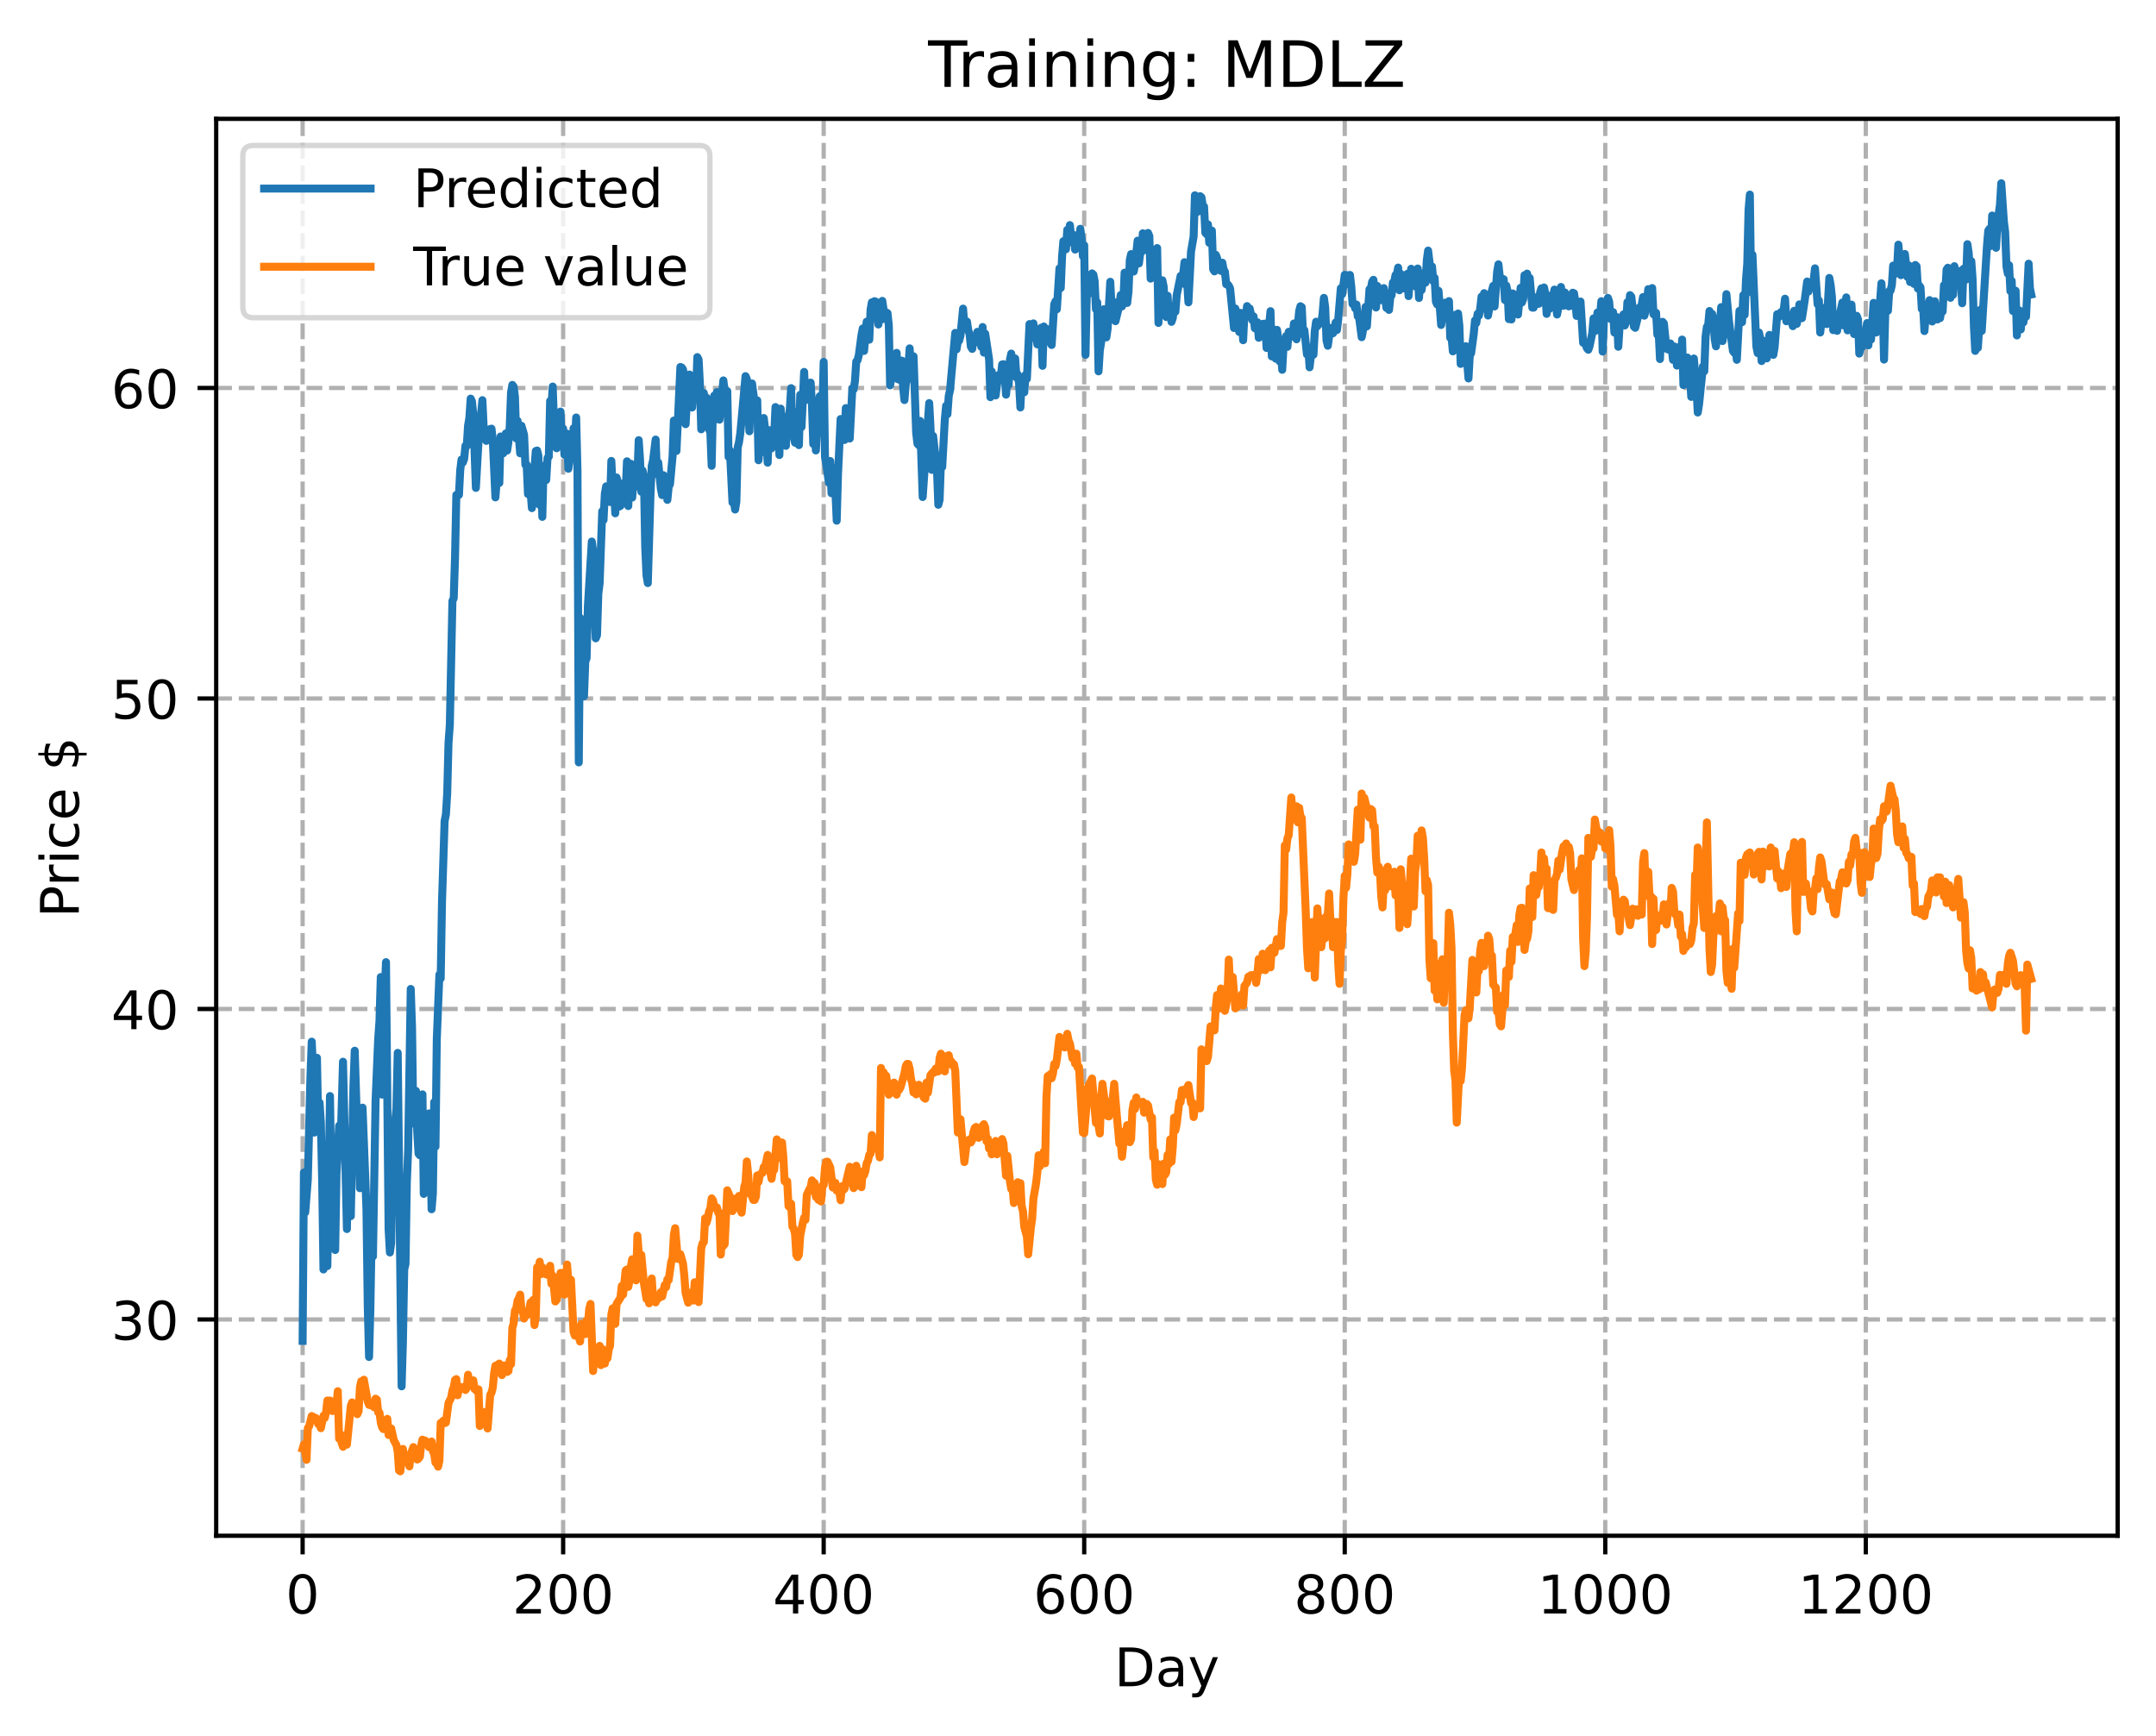 <?xml version="1.0" encoding="utf-8" standalone="no"?>
<!DOCTYPE svg PUBLIC "-//W3C//DTD SVG 1.1//EN"
  "http://www.w3.org/Graphics/SVG/1.1/DTD/svg11.dtd">
<!-- Created with matplotlib (https://matplotlib.org/) -->
<svg height="325.986pt" version="1.1" viewBox="0 0 404.923 325.986" width="404.923pt" xmlns="http://www.w3.org/2000/svg" xmlns:xlink="http://www.w3.org/1999/xlink">
 <defs>
  <style type="text/css">
*{stroke-linecap:butt;stroke-linejoin:round;}
  </style>
 </defs>
 <g id="figure_1">
  <g id="patch_1">
   <path d="M 0 325.986 
L 404.923 325.986 
L 404.923 0 
L 0 0 
z
" style="fill:#ffffff;"/>
  </g>
  <g id="axes_1">
   <g id="patch_2">
    <path d="M 40.603 288.43 
L 397.723 288.43 
L 397.723 22.318 
L 40.603 22.318 
z
" style="fill:#ffffff;"/>
   </g>
   <g id="matplotlib.axis_1">
    <g id="xtick_1">
     <g id="line2d_1">
      <path clip-path="url(#p4e70614a88)" d="M 56.836 288.43 
L 56.836 22.318 
" style="fill:none;stroke:#b0b0b0;stroke-dasharray:2.96,1.28;stroke-dashoffset:0;stroke-width:0.8;"/>
     </g>
     <g id="line2d_2">
      <defs>
       <path d="M 0 0 
L 0 3.5 
" id="mc30ad87236" style="stroke:#000000;stroke-width:0.8;"/>
      </defs>
      <g>
       <use style="stroke:#000000;stroke-width:0.8;" x="56.836" xlink:href="#mc30ad87236" y="288.43"/>
      </g>
     </g>
     <g id="text_1">
      <!-- 0 -->
      <defs>
       <path d="M 31.781 66.406 
Q 24.172 66.406 20.328 58.906 
Q 16.5 51.422 16.5 36.375 
Q 16.5 21.391 20.328 13.891 
Q 24.172 6.391 31.781 6.391 
Q 39.453 6.391 43.281 13.891 
Q 47.125 21.391 47.125 36.375 
Q 47.125 51.422 43.281 58.906 
Q 39.453 66.406 31.781 66.406 
z
M 31.781 74.219 
Q 44.047 74.219 50.516 64.516 
Q 56.984 54.828 56.984 36.375 
Q 56.984 17.969 50.516 8.266 
Q 44.047 -1.422 31.781 -1.422 
Q 19.531 -1.422 13.062 8.266 
Q 6.594 17.969 6.594 36.375 
Q 6.594 54.828 13.062 64.516 
Q 19.531 74.219 31.781 74.219 
z
" id="DejaVuSans-48"/>
      </defs>
      <g transform="translate(53.655 303.029)scale(0.1 -0.1)">
       <use xlink:href="#DejaVuSans-48"/>
      </g>
     </g>
    </g>
    <g id="xtick_2">
     <g id="line2d_3">
      <path clip-path="url(#p4e70614a88)" d="M 105.766 288.43 
L 105.766 22.318 
" style="fill:none;stroke:#b0b0b0;stroke-dasharray:2.96,1.28;stroke-dashoffset:0;stroke-width:0.8;"/>
     </g>
     <g id="line2d_4">
      <g>
       <use style="stroke:#000000;stroke-width:0.8;" x="105.766" xlink:href="#mc30ad87236" y="288.43"/>
      </g>
     </g>
     <g id="text_2">
      <!-- 200 -->
      <defs>
       <path d="M 19.188 8.297 
L 53.609 8.297 
L 53.609 0 
L 7.328 0 
L 7.328 8.297 
Q 12.938 14.109 22.625 23.891 
Q 32.328 33.688 34.812 36.531 
Q 39.547 41.844 41.422 45.531 
Q 43.312 49.219 43.312 52.781 
Q 43.312 58.594 39.234 62.25 
Q 35.156 65.922 28.609 65.922 
Q 23.969 65.922 18.812 64.312 
Q 13.672 62.703 7.812 59.422 
L 7.812 69.391 
Q 13.766 71.781 18.938 73 
Q 24.125 74.219 28.422 74.219 
Q 39.75 74.219 46.484 68.547 
Q 53.219 62.891 53.219 53.422 
Q 53.219 48.922 51.531 44.891 
Q 49.859 40.875 45.406 35.406 
Q 44.188 33.984 37.641 27.219 
Q 31.109 20.453 19.188 8.297 
z
" id="DejaVuSans-50"/>
      </defs>
      <g transform="translate(96.223 303.029)scale(0.1 -0.1)">
       <use xlink:href="#DejaVuSans-50"/>
       <use x="63.623" xlink:href="#DejaVuSans-48"/>
       <use x="127.246" xlink:href="#DejaVuSans-48"/>
      </g>
     </g>
    </g>
    <g id="xtick_3">
     <g id="line2d_5">
      <path clip-path="url(#p4e70614a88)" d="M 154.697 288.43 
L 154.697 22.318 
" style="fill:none;stroke:#b0b0b0;stroke-dasharray:2.96,1.28;stroke-dashoffset:0;stroke-width:0.8;"/>
     </g>
     <g id="line2d_6">
      <g>
       <use style="stroke:#000000;stroke-width:0.8;" x="154.697" xlink:href="#mc30ad87236" y="288.43"/>
      </g>
     </g>
     <g id="text_3">
      <!-- 400 -->
      <defs>
       <path d="M 37.797 64.312 
L 12.891 25.391 
L 37.797 25.391 
z
M 35.203 72.906 
L 47.609 72.906 
L 47.609 25.391 
L 58.016 25.391 
L 58.016 17.188 
L 47.609 17.188 
L 47.609 0 
L 37.797 0 
L 37.797 17.188 
L 4.891 17.188 
L 4.891 26.703 
z
" id="DejaVuSans-52"/>
      </defs>
      <g transform="translate(145.153 303.029)scale(0.1 -0.1)">
       <use xlink:href="#DejaVuSans-52"/>
       <use x="63.623" xlink:href="#DejaVuSans-48"/>
       <use x="127.246" xlink:href="#DejaVuSans-48"/>
      </g>
     </g>
    </g>
    <g id="xtick_4">
     <g id="line2d_7">
      <path clip-path="url(#p4e70614a88)" d="M 203.628 288.43 
L 203.628 22.318 
" style="fill:none;stroke:#b0b0b0;stroke-dasharray:2.96,1.28;stroke-dashoffset:0;stroke-width:0.8;"/>
     </g>
     <g id="line2d_8">
      <g>
       <use style="stroke:#000000;stroke-width:0.8;" x="203.628" xlink:href="#mc30ad87236" y="288.43"/>
      </g>
     </g>
     <g id="text_4">
      <!-- 600 -->
      <defs>
       <path d="M 33.016 40.375 
Q 26.375 40.375 22.484 35.828 
Q 18.609 31.297 18.609 23.391 
Q 18.609 15.531 22.484 10.953 
Q 26.375 6.391 33.016 6.391 
Q 39.656 6.391 43.531 10.953 
Q 47.406 15.531 47.406 23.391 
Q 47.406 31.297 43.531 35.828 
Q 39.656 40.375 33.016 40.375 
z
M 52.594 71.297 
L 52.594 62.312 
Q 48.875 64.062 45.094 64.984 
Q 41.312 65.922 37.594 65.922 
Q 27.828 65.922 22.672 59.328 
Q 17.531 52.734 16.797 39.406 
Q 19.672 43.656 24.016 45.922 
Q 28.375 48.188 33.594 48.188 
Q 44.578 48.188 50.953 41.516 
Q 57.328 34.859 57.328 23.391 
Q 57.328 12.156 50.688 5.359 
Q 44.047 -1.422 33.016 -1.422 
Q 20.359 -1.422 13.672 8.266 
Q 6.984 17.969 6.984 36.375 
Q 6.984 53.656 15.188 63.938 
Q 23.391 74.219 37.203 74.219 
Q 40.922 74.219 44.703 73.484 
Q 48.484 72.75 52.594 71.297 
z
" id="DejaVuSans-54"/>
      </defs>
      <g transform="translate(194.084 303.029)scale(0.1 -0.1)">
       <use xlink:href="#DejaVuSans-54"/>
       <use x="63.623" xlink:href="#DejaVuSans-48"/>
       <use x="127.246" xlink:href="#DejaVuSans-48"/>
      </g>
     </g>
    </g>
    <g id="xtick_5">
     <g id="line2d_9">
      <path clip-path="url(#p4e70614a88)" d="M 252.558 288.43 
L 252.558 22.318 
" style="fill:none;stroke:#b0b0b0;stroke-dasharray:2.96,1.28;stroke-dashoffset:0;stroke-width:0.8;"/>
     </g>
     <g id="line2d_10">
      <g>
       <use style="stroke:#000000;stroke-width:0.8;" x="252.558" xlink:href="#mc30ad87236" y="288.43"/>
      </g>
     </g>
     <g id="text_5">
      <!-- 800 -->
      <defs>
       <path d="M 31.781 34.625 
Q 24.75 34.625 20.719 30.859 
Q 16.703 27.094 16.703 20.516 
Q 16.703 13.922 20.719 10.156 
Q 24.75 6.391 31.781 6.391 
Q 38.812 6.391 42.859 10.172 
Q 46.922 13.969 46.922 20.516 
Q 46.922 27.094 42.891 30.859 
Q 38.875 34.625 31.781 34.625 
z
M 21.922 38.812 
Q 15.578 40.375 12.031 44.719 
Q 8.5 49.078 8.5 55.328 
Q 8.5 64.062 14.719 69.141 
Q 20.953 74.219 31.781 74.219 
Q 42.672 74.219 48.875 69.141 
Q 55.078 64.062 55.078 55.328 
Q 55.078 49.078 51.531 44.719 
Q 48 40.375 41.703 38.812 
Q 48.828 37.156 52.797 32.312 
Q 56.781 27.484 56.781 20.516 
Q 56.781 9.906 50.312 4.234 
Q 43.844 -1.422 31.781 -1.422 
Q 19.734 -1.422 13.25 4.234 
Q 6.781 9.906 6.781 20.516 
Q 6.781 27.484 10.781 32.312 
Q 14.797 37.156 21.922 38.812 
z
M 18.312 54.391 
Q 18.312 48.734 21.844 45.562 
Q 25.391 42.391 31.781 42.391 
Q 38.141 42.391 41.719 45.562 
Q 45.312 48.734 45.312 54.391 
Q 45.312 60.062 41.719 63.234 
Q 38.141 66.406 31.781 66.406 
Q 25.391 66.406 21.844 63.234 
Q 18.312 60.062 18.312 54.391 
z
" id="DejaVuSans-56"/>
      </defs>
      <g transform="translate(243.015 303.029)scale(0.1 -0.1)">
       <use xlink:href="#DejaVuSans-56"/>
       <use x="63.623" xlink:href="#DejaVuSans-48"/>
       <use x="127.246" xlink:href="#DejaVuSans-48"/>
      </g>
     </g>
    </g>
    <g id="xtick_6">
     <g id="line2d_11">
      <path clip-path="url(#p4e70614a88)" d="M 301.489 288.43 
L 301.489 22.318 
" style="fill:none;stroke:#b0b0b0;stroke-dasharray:2.96,1.28;stroke-dashoffset:0;stroke-width:0.8;"/>
     </g>
     <g id="line2d_12">
      <g>
       <use style="stroke:#000000;stroke-width:0.8;" x="301.489" xlink:href="#mc30ad87236" y="288.43"/>
      </g>
     </g>
     <g id="text_6">
      <!-- 1000 -->
      <defs>
       <path d="M 12.406 8.297 
L 28.516 8.297 
L 28.516 63.922 
L 10.984 60.406 
L 10.984 69.391 
L 28.422 72.906 
L 38.281 72.906 
L 38.281 8.297 
L 54.391 8.297 
L 54.391 0 
L 12.406 0 
z
" id="DejaVuSans-49"/>
      </defs>
      <g transform="translate(288.764 303.029)scale(0.1 -0.1)">
       <use xlink:href="#DejaVuSans-49"/>
       <use x="63.623" xlink:href="#DejaVuSans-48"/>
       <use x="127.246" xlink:href="#DejaVuSans-48"/>
       <use x="190.869" xlink:href="#DejaVuSans-48"/>
      </g>
     </g>
    </g>
    <g id="xtick_7">
     <g id="line2d_13">
      <path clip-path="url(#p4e70614a88)" d="M 350.419 288.43 
L 350.419 22.318 
" style="fill:none;stroke:#b0b0b0;stroke-dasharray:2.96,1.28;stroke-dashoffset:0;stroke-width:0.8;"/>
     </g>
     <g id="line2d_14">
      <g>
       <use style="stroke:#000000;stroke-width:0.8;" x="350.419" xlink:href="#mc30ad87236" y="288.43"/>
      </g>
     </g>
     <g id="text_7">
      <!-- 1200 -->
      <g transform="translate(337.694 303.029)scale(0.1 -0.1)">
       <use xlink:href="#DejaVuSans-49"/>
       <use x="63.623" xlink:href="#DejaVuSans-50"/>
       <use x="127.246" xlink:href="#DejaVuSans-48"/>
       <use x="190.869" xlink:href="#DejaVuSans-48"/>
      </g>
     </g>
    </g>
    <g id="text_8">
     <!-- Day -->
     <defs>
      <path d="M 19.672 64.797 
L 19.672 8.109 
L 31.594 8.109 
Q 46.688 8.109 53.688 14.938 
Q 60.688 21.781 60.688 36.531 
Q 60.688 51.172 53.688 57.984 
Q 46.688 64.797 31.594 64.797 
z
M 9.812 72.906 
L 30.078 72.906 
Q 51.266 72.906 61.172 64.094 
Q 71.094 55.281 71.094 36.531 
Q 71.094 17.672 61.125 8.828 
Q 51.172 0 30.078 0 
L 9.812 0 
z
" id="DejaVuSans-68"/>
      <path d="M 34.281 27.484 
Q 23.391 27.484 19.188 25 
Q 14.984 22.516 14.984 16.5 
Q 14.984 11.719 18.141 8.906 
Q 21.297 6.109 26.703 6.109 
Q 34.188 6.109 38.703 11.406 
Q 43.219 16.703 43.219 25.484 
L 43.219 27.484 
z
M 52.203 31.203 
L 52.203 0 
L 43.219 0 
L 43.219 8.297 
Q 40.141 3.328 35.547 0.953 
Q 30.953 -1.422 24.312 -1.422 
Q 15.922 -1.422 10.953 3.297 
Q 6 8.016 6 15.922 
Q 6 25.141 12.172 29.828 
Q 18.359 34.516 30.609 34.516 
L 43.219 34.516 
L 43.219 35.406 
Q 43.219 41.609 39.141 45 
Q 35.062 48.391 27.688 48.391 
Q 23 48.391 18.547 47.266 
Q 14.109 46.141 10.016 43.891 
L 10.016 52.203 
Q 14.938 54.109 19.578 55.047 
Q 24.219 56 28.609 56 
Q 40.484 56 46.344 49.844 
Q 52.203 43.703 52.203 31.203 
z
" id="DejaVuSans-97"/>
      <path d="M 32.172 -5.078 
Q 28.375 -14.844 24.75 -17.812 
Q 21.141 -20.797 15.094 -20.797 
L 7.906 -20.797 
L 7.906 -13.281 
L 13.188 -13.281 
Q 16.891 -13.281 18.938 -11.516 
Q 21 -9.766 23.484 -3.219 
L 25.094 0.875 
L 2.984 54.688 
L 12.5 54.688 
L 29.594 11.922 
L 46.688 54.688 
L 56.203 54.688 
z
" id="DejaVuSans-121"/>
     </defs>
     <g transform="translate(209.29 316.707)scale(0.1 -0.1)">
      <use xlink:href="#DejaVuSans-68"/>
      <use x="77.002" xlink:href="#DejaVuSans-97"/>
      <use x="138.281" xlink:href="#DejaVuSans-121"/>
     </g>
    </g>
   </g>
   <g id="matplotlib.axis_2">
    <g id="ytick_1">
     <g id="line2d_15">
      <path clip-path="url(#p4e70614a88)" d="M 40.603 247.816 
L 397.723 247.816 
" style="fill:none;stroke:#b0b0b0;stroke-dasharray:2.96,1.28;stroke-dashoffset:0;stroke-width:0.8;"/>
     </g>
     <g id="line2d_16">
      <defs>
       <path d="M 0 0 
L -3.5 0 
" id="m2aa04e95f6" style="stroke:#000000;stroke-width:0.8;"/>
      </defs>
      <g>
       <use style="stroke:#000000;stroke-width:0.8;" x="40.603" xlink:href="#m2aa04e95f6" y="247.816"/>
      </g>
     </g>
     <g id="text_9">
      <!-- 30 -->
      <defs>
       <path d="M 40.578 39.312 
Q 47.656 37.797 51.625 33 
Q 55.609 28.219 55.609 21.188 
Q 55.609 10.406 48.188 4.484 
Q 40.766 -1.422 27.094 -1.422 
Q 22.516 -1.422 17.656 -0.516 
Q 12.797 0.391 7.625 2.203 
L 7.625 11.719 
Q 11.719 9.328 16.594 8.109 
Q 21.484 6.891 26.812 6.891 
Q 36.078 6.891 40.938 10.547 
Q 45.797 14.203 45.797 21.188 
Q 45.797 27.641 41.281 31.266 
Q 36.766 34.906 28.719 34.906 
L 20.219 34.906 
L 20.219 43.016 
L 29.109 43.016 
Q 36.375 43.016 40.234 45.922 
Q 44.094 48.828 44.094 54.297 
Q 44.094 59.906 40.109 62.906 
Q 36.141 65.922 28.719 65.922 
Q 24.656 65.922 20.016 65.031 
Q 15.375 64.156 9.812 62.312 
L 9.812 71.094 
Q 15.438 72.656 20.344 73.438 
Q 25.25 74.219 29.594 74.219 
Q 40.828 74.219 47.359 69.109 
Q 53.906 64.016 53.906 55.328 
Q 53.906 49.266 50.438 45.094 
Q 46.969 40.922 40.578 39.312 
z
" id="DejaVuSans-51"/>
      </defs>
      <g transform="translate(20.878 251.616)scale(0.1 -0.1)">
       <use xlink:href="#DejaVuSans-51"/>
       <use x="63.623" xlink:href="#DejaVuSans-48"/>
      </g>
     </g>
    </g>
    <g id="ytick_2">
     <g id="line2d_17">
      <path clip-path="url(#p4e70614a88)" d="M 40.603 189.498 
L 397.723 189.498 
" style="fill:none;stroke:#b0b0b0;stroke-dasharray:2.96,1.28;stroke-dashoffset:0;stroke-width:0.8;"/>
     </g>
     <g id="line2d_18">
      <g>
       <use style="stroke:#000000;stroke-width:0.8;" x="40.603" xlink:href="#m2aa04e95f6" y="189.498"/>
      </g>
     </g>
     <g id="text_10">
      <!-- 40 -->
      <g transform="translate(20.878 193.297)scale(0.1 -0.1)">
       <use xlink:href="#DejaVuSans-52"/>
       <use x="63.623" xlink:href="#DejaVuSans-48"/>
      </g>
     </g>
    </g>
    <g id="ytick_3">
     <g id="line2d_19">
      <path clip-path="url(#p4e70614a88)" d="M 40.603 131.179 
L 397.723 131.179 
" style="fill:none;stroke:#b0b0b0;stroke-dasharray:2.96,1.28;stroke-dashoffset:0;stroke-width:0.8;"/>
     </g>
     <g id="line2d_20">
      <g>
       <use style="stroke:#000000;stroke-width:0.8;" x="40.603" xlink:href="#m2aa04e95f6" y="131.179"/>
      </g>
     </g>
     <g id="text_11">
      <!-- 50 -->
      <defs>
       <path d="M 10.797 72.906 
L 49.516 72.906 
L 49.516 64.594 
L 19.828 64.594 
L 19.828 46.734 
Q 21.969 47.469 24.109 47.828 
Q 26.266 48.188 28.422 48.188 
Q 40.625 48.188 47.75 41.5 
Q 54.891 34.812 54.891 23.391 
Q 54.891 11.625 47.562 5.094 
Q 40.234 -1.422 26.906 -1.422 
Q 22.312 -1.422 17.547 -0.641 
Q 12.797 0.141 7.719 1.703 
L 7.719 11.625 
Q 12.109 9.234 16.797 8.062 
Q 21.484 6.891 26.703 6.891 
Q 35.156 6.891 40.078 11.328 
Q 45.016 15.766 45.016 23.391 
Q 45.016 31 40.078 35.438 
Q 35.156 39.891 26.703 39.891 
Q 22.75 39.891 18.812 39.016 
Q 14.891 38.141 10.797 36.281 
z
" id="DejaVuSans-53"/>
      </defs>
      <g transform="translate(20.878 134.979)scale(0.1 -0.1)">
       <use xlink:href="#DejaVuSans-53"/>
       <use x="63.623" xlink:href="#DejaVuSans-48"/>
      </g>
     </g>
    </g>
    <g id="ytick_4">
     <g id="line2d_21">
      <path clip-path="url(#p4e70614a88)" d="M 40.603 72.861 
L 397.723 72.861 
" style="fill:none;stroke:#b0b0b0;stroke-dasharray:2.96,1.28;stroke-dashoffset:0;stroke-width:0.8;"/>
     </g>
     <g id="line2d_22">
      <g>
       <use style="stroke:#000000;stroke-width:0.8;" x="40.603" xlink:href="#m2aa04e95f6" y="72.861"/>
      </g>
     </g>
     <g id="text_12">
      <!-- 60 -->
      <g transform="translate(20.878 76.66)scale(0.1 -0.1)">
       <use xlink:href="#DejaVuSans-54"/>
       <use x="63.623" xlink:href="#DejaVuSans-48"/>
      </g>
     </g>
    </g>
    <g id="text_13">
     <!-- Price $ -->
     <defs>
      <path d="M 19.672 64.797 
L 19.672 37.406 
L 32.078 37.406 
Q 38.969 37.406 42.719 40.969 
Q 46.484 44.531 46.484 51.125 
Q 46.484 57.672 42.719 61.234 
Q 38.969 64.797 32.078 64.797 
z
M 9.812 72.906 
L 32.078 72.906 
Q 44.344 72.906 50.609 67.359 
Q 56.891 61.812 56.891 51.125 
Q 56.891 40.328 50.609 34.812 
Q 44.344 29.297 32.078 29.297 
L 19.672 29.297 
L 19.672 0 
L 9.812 0 
z
" id="DejaVuSans-80"/>
      <path d="M 41.109 46.297 
Q 39.594 47.172 37.812 47.578 
Q 36.031 48 33.891 48 
Q 26.266 48 22.188 43.047 
Q 18.109 38.094 18.109 28.812 
L 18.109 0 
L 9.078 0 
L 9.078 54.688 
L 18.109 54.688 
L 18.109 46.188 
Q 20.953 51.172 25.484 53.578 
Q 30.031 56 36.531 56 
Q 37.453 56 38.578 55.875 
Q 39.703 55.766 41.062 55.516 
z
" id="DejaVuSans-114"/>
      <path d="M 9.422 54.688 
L 18.406 54.688 
L 18.406 0 
L 9.422 0 
z
M 9.422 75.984 
L 18.406 75.984 
L 18.406 64.594 
L 9.422 64.594 
z
" id="DejaVuSans-105"/>
      <path d="M 48.781 52.594 
L 48.781 44.188 
Q 44.969 46.297 41.141 47.344 
Q 37.312 48.391 33.406 48.391 
Q 24.656 48.391 19.812 42.844 
Q 14.984 37.312 14.984 27.297 
Q 14.984 17.281 19.812 11.734 
Q 24.656 6.203 33.406 6.203 
Q 37.312 6.203 41.141 7.25 
Q 44.969 8.297 48.781 10.406 
L 48.781 2.094 
Q 45.016 0.344 40.984 -0.531 
Q 36.969 -1.422 32.422 -1.422 
Q 20.062 -1.422 12.781 6.344 
Q 5.516 14.109 5.516 27.297 
Q 5.516 40.672 12.859 48.328 
Q 20.219 56 33.016 56 
Q 37.156 56 41.109 55.141 
Q 45.062 54.297 48.781 52.594 
z
" id="DejaVuSans-99"/>
      <path d="M 56.203 29.594 
L 56.203 25.203 
L 14.891 25.203 
Q 15.484 15.922 20.484 11.062 
Q 25.484 6.203 34.422 6.203 
Q 39.594 6.203 44.453 7.469 
Q 49.312 8.734 54.109 11.281 
L 54.109 2.781 
Q 49.266 0.734 44.188 -0.344 
Q 39.109 -1.422 33.891 -1.422 
Q 20.797 -1.422 13.156 6.188 
Q 5.516 13.812 5.516 26.812 
Q 5.516 40.234 12.766 48.109 
Q 20.016 56 32.328 56 
Q 43.359 56 49.781 48.891 
Q 56.203 41.797 56.203 29.594 
z
M 47.219 32.234 
Q 47.125 39.594 43.094 43.984 
Q 39.062 48.391 32.422 48.391 
Q 24.906 48.391 20.391 44.141 
Q 15.875 39.891 15.188 32.172 
z
" id="DejaVuSans-101"/>
      <path id="DejaVuSans-32"/>
      <path d="M 33.797 -14.703 
L 28.906 -14.703 
L 28.859 0 
Q 23.734 0.094 18.609 1.188 
Q 13.484 2.297 8.297 4.5 
L 8.297 13.281 
Q 13.281 10.156 18.375 8.562 
Q 23.484 6.984 28.906 6.938 
L 28.906 29.203 
Q 18.109 30.953 13.203 35.156 
Q 8.297 39.359 8.297 46.688 
Q 8.297 54.641 13.625 59.219 
Q 18.953 63.812 28.906 64.5 
L 28.906 75.984 
L 33.797 75.984 
L 33.797 64.656 
Q 38.328 64.453 42.578 63.688 
Q 46.828 62.938 50.875 61.625 
L 50.875 53.078 
Q 46.828 55.125 42.547 56.25 
Q 38.281 57.375 33.797 57.562 
L 33.797 36.719 
Q 44.875 35.016 50.094 30.609 
Q 55.328 26.219 55.328 18.609 
Q 55.328 10.359 49.781 5.594 
Q 44.234 0.828 33.797 0.094 
z
M 28.906 37.594 
L 28.906 57.625 
Q 23.25 56.984 20.266 54.391 
Q 17.281 51.812 17.281 47.516 
Q 17.281 43.312 20.031 40.969 
Q 22.797 38.625 28.906 37.594 
z
M 33.797 28.219 
L 33.797 7.078 
Q 39.984 7.906 43.141 10.594 
Q 46.297 13.281 46.297 17.672 
Q 46.297 21.969 43.281 24.5 
Q 40.281 27.047 33.797 28.219 
z
" id="DejaVuSans-36"/>
     </defs>
     <g transform="translate(14.798 172.342)rotate(-90)scale(0.1 -0.1)">
      <use xlink:href="#DejaVuSans-80"/>
      <use x="58.553" xlink:href="#DejaVuSans-114"/>
      <use x="99.666" xlink:href="#DejaVuSans-105"/>
      <use x="127.449" xlink:href="#DejaVuSans-99"/>
      <use x="182.43" xlink:href="#DejaVuSans-101"/>
      <use x="243.953" xlink:href="#DejaVuSans-32"/>
      <use x="275.74" xlink:href="#DejaVuSans-36"/>
     </g>
    </g>
   </g>
   <g id="line2d_23">
    <path clip-path="url(#p4e70614a88)" d="M 56.836 251.832 
L 57.081 220.207 
L 57.325 227.708 
L 57.814 221.522 
L 58.304 202.266 
L 58.548 195.637 
L 58.793 200.818 
L 59.038 212.709 
L 59.527 198.668 
L 59.772 211.493 
L 60.016 207.097 
L 60.261 210.85 
L 60.506 221.707 
L 60.75 238.423 
L 61.24 235.593 
L 61.484 237.782 
L 61.974 205.849 
L 62.218 221.685 
L 62.463 225.332 
L 62.952 234.767 
L 63.197 220.577 
L 63.686 211.426 
L 63.931 216.302 
L 64.42 199.404 
L 65.154 230.83 
L 65.399 217.756 
L 65.643 221.464 
L 65.888 228.405 
L 66.377 204.095 
L 66.622 197.337 
L 67.111 213.086 
L 67.356 211.186 
L 67.601 223.16 
L 68.09 208.03 
L 68.579 220.589 
L 68.824 227.153 
L 69.069 245.229 
L 69.313 254.863 
L 69.558 245.943 
L 69.802 231.82 
L 70.047 235.978 
L 70.536 206.743 
L 71.026 195.187 
L 71.27 191.758 
L 71.515 183.501 
L 71.76 205.577 
L 72.004 201.889 
L 72.249 186.806 
L 72.494 180.706 
L 72.983 230.843 
L 73.228 235.231 
L 73.472 233.427 
L 73.717 216.797 
L 73.962 227.53 
L 74.206 210.741 
L 74.451 208.238 
L 74.696 197.744 
L 75.429 260.372 
L 75.674 251.999 
L 75.919 238.374 
L 76.163 237.385 
L 76.408 222.096 
L 76.653 216.012 
L 77.142 185.739 
L 77.387 193.021 
L 77.631 211.013 
L 77.876 210.25 
L 78.121 204.884 
L 78.365 212.6 
L 78.61 216.682 
L 78.855 216.978 
L 79.099 214.253 
L 79.344 205.535 
L 79.589 224.228 
L 79.833 214.383 
L 80.078 219.752 
L 80.323 216.206 
L 80.567 209.117 
L 80.812 214.718 
L 81.056 227.115 
L 81.301 224.139 
L 81.546 207.006 
L 81.79 215.35 
L 82.035 195.169 
L 82.524 183.037 
L 82.769 183.762 
L 83.014 169.328 
L 83.503 154.201 
L 83.748 152.955 
L 83.992 149.011 
L 84.237 139.519 
L 84.482 136.164 
L 84.971 112.867 
L 85.216 112.352 
L 85.46 104.67 
L 85.705 92.954 
L 86.194 92.945 
L 86.439 88.281 
L 86.684 86.306 
L 86.928 86.851 
L 87.173 86.181 
L 87.417 83.717 
L 87.662 83.765 
L 87.907 79.93 
L 88.151 78.502 
L 88.396 74.865 
L 88.641 75.39 
L 88.885 77.818 
L 89.375 91.633 
L 89.864 83.028 
L 90.598 75.16 
L 90.843 80.332 
L 91.087 80.85 
L 91.332 82.801 
L 91.577 82.563 
L 91.821 82.128 
L 92.066 80.578 
L 92.311 80.508 
L 92.555 82.663 
L 93.044 93.414 
L 93.289 90.325 
L 93.534 88.743 
L 93.778 90.707 
L 94.023 81.975 
L 94.268 82.067 
L 94.512 85.135 
L 94.757 83.794 
L 95.002 81.407 
L 95.246 84.621 
L 95.491 82.994 
L 95.736 80.09 
L 95.98 73.694 
L 96.225 72.29 
L 96.47 72.627 
L 96.714 74.53 
L 96.959 82.344 
L 97.204 79.023 
L 97.693 85.136 
L 97.938 79.963 
L 98.427 81.672 
L 98.672 87.285 
L 98.916 87.272 
L 99.161 92.79 
L 99.405 89.399 
L 99.895 95.431 
L 100.139 93.912 
L 100.384 87.812 
L 100.629 84.702 
L 100.873 84.614 
L 101.118 85.594 
L 101.363 94.827 
L 101.607 88.203 
L 101.852 97.072 
L 102.097 87.49 
L 102.341 88.409 
L 102.586 90.151 
L 102.831 86.017 
L 103.075 85.763 
L 103.32 75.311 
L 103.565 76.37 
L 103.809 72.598 
L 104.054 79.805 
L 104.299 78.93 
L 104.543 84.187 
L 104.788 79.307 
L 105.277 77.299 
L 105.522 83.312 
L 105.766 80.492 
L 106.011 85.416 
L 106.256 82.606 
L 106.5 81.452 
L 106.745 88.038 
L 106.99 86.2 
L 107.234 82.549 
L 107.479 85.145 
L 107.724 80.439 
L 107.968 83.564 
L 108.213 78.412 
L 108.458 88.359 
L 108.702 143.188 
L 108.947 116.046 
L 109.192 128.433 
L 109.436 127.049 
L 109.681 130.769 
L 109.926 124.254 
L 110.17 123.639 
L 110.415 113.823 
L 111.149 101.71 
L 111.393 103.501 
L 111.883 119.886 
L 112.127 119.313 
L 112.372 111.512 
L 112.617 109.56 
L 113.106 96.018 
L 113.351 97.663 
L 113.595 92.748 
L 113.84 91.342 
L 114.085 91.96 
L 114.329 91.802 
L 114.574 94.281 
L 114.819 86.568 
L 115.063 91.69 
L 115.308 91.165 
L 115.553 96.406 
L 115.797 89.681 
L 116.042 90.494 
L 116.287 95.15 
L 116.531 95.01 
L 116.776 92.808 
L 117.265 90.675 
L 117.51 92.156 
L 117.754 86.637 
L 117.999 95.038 
L 118.244 88.077 
L 118.488 87.1 
L 118.733 93.451 
L 118.978 90.23 
L 119.222 91.496 
L 119.467 91.36 
L 119.712 89.415 
L 119.956 82.671 
L 120.201 86.241 
L 120.446 92.358 
L 120.69 88.381 
L 120.935 89.525 
L 121.18 102.815 
L 121.424 108.089 
L 121.669 109.512 
L 122.158 93.212 
L 122.403 87.475 
L 122.648 86.511 
L 123.137 82.558 
L 123.381 89.059 
L 123.626 86.871 
L 124.115 91.783 
L 124.36 92.983 
L 124.605 89.248 
L 124.849 90.626 
L 125.094 90.104 
L 125.339 93.885 
L 125.583 91.433 
L 125.828 90.954 
L 126.317 85.722 
L 126.562 78.986 
L 126.807 80.168 
L 127.051 84.699 
L 127.785 68.922 
L 128.03 69.015 
L 128.275 69.379 
L 128.519 70.753 
L 128.764 79.666 
L 129.008 75.317 
L 129.253 74.026 
L 129.498 70.344 
L 129.742 72.729 
L 129.987 76.531 
L 130.232 72.894 
L 130.476 71.816 
L 130.721 73.988 
L 130.966 67.067 
L 131.21 67.546 
L 131.455 72.225 
L 131.7 80.629 
L 131.944 75.899 
L 132.189 73.812 
L 132.434 76.299 
L 132.678 74.674 
L 133.168 80.649 
L 133.412 81.185 
L 133.657 87.486 
L 133.902 76.262 
L 134.146 74.299 
L 134.391 78.762 
L 134.636 73.641 
L 134.88 73.695 
L 135.125 78.82 
L 135.859 71.448 
L 136.103 73.596 
L 136.593 73.455 
L 136.837 85.808 
L 137.082 84.597 
L 137.571 94.379 
L 137.816 94.006 
L 138.061 95.698 
L 138.305 94.19 
L 138.55 84.05 
L 138.795 83.03 
L 139.039 81.353 
L 140.018 70.641 
L 140.263 71.182 
L 140.752 80.998 
L 140.996 73.519 
L 141.241 72.018 
L 141.975 77.549 
L 142.22 75.199 
L 142.464 86.439 
L 142.709 82.583 
L 142.954 84.966 
L 143.443 78.508 
L 143.932 82.473 
L 144.177 86.895 
L 144.422 80.795 
L 144.666 83.439 
L 144.911 84.21 
L 145.4 81.714 
L 145.645 76.451 
L 145.89 77.399 
L 146.134 76.985 
L 146.379 85.459 
L 146.624 76.745 
L 146.868 82.556 
L 147.113 79.098 
L 147.602 83.734 
L 147.847 78.255 
L 148.091 78.389 
L 148.336 76.88 
L 148.581 72.903 
L 148.825 81.618 
L 149.07 81.95 
L 149.315 83.145 
L 149.559 83.206 
L 149.804 77.28 
L 150.049 83.598 
L 150.293 74.152 
L 150.538 80.209 
L 151.027 69.852 
L 151.272 75.158 
L 151.517 72.863 
L 151.761 74.635 
L 152.006 74.361 
L 152.251 71.861 
L 152.495 75.968 
L 152.74 83.384 
L 152.984 79.27 
L 153.229 84.602 
L 153.718 75.77 
L 153.963 74.407 
L 154.208 77.262 
L 154.452 77.128 
L 154.697 67.968 
L 154.942 85.811 
L 155.186 87.156 
L 155.676 90.676 
L 155.92 86.575 
L 156.165 92.637 
L 156.41 87.876 
L 156.654 91.636 
L 156.899 92.232 
L 157.144 97.793 
L 157.388 89.055 
L 157.878 78.7 
L 158.122 80.582 
L 158.367 79.442 
L 158.612 82.636 
L 158.856 76.645 
L 159.101 81.795 
L 159.345 78.884 
L 159.59 82.367 
L 160.079 72.933 
L 160.324 73.132 
L 160.569 71.615 
L 160.813 67.904 
L 161.058 67.652 
L 161.303 66.672 
L 161.792 62.946 
L 162.037 61.688 
L 162.281 65.909 
L 162.771 60.413 
L 163.015 61.256 
L 163.26 63.801 
L 163.505 58.138 
L 163.749 56.778 
L 163.994 57.454 
L 164.239 56.565 
L 164.483 56.652 
L 164.728 58.371 
L 164.972 60.947 
L 165.217 57.98 
L 165.462 60.058 
L 165.706 56.511 
L 166.196 59.878 
L 166.44 58.674 
L 166.685 58.808 
L 166.93 61.105 
L 167.174 72.376 
L 167.908 67.899 
L 168.153 67.47 
L 168.398 66.275 
L 168.642 71.229 
L 168.887 69.213 
L 169.132 71.43 
L 169.376 67.729 
L 169.621 72.778 
L 169.866 75.137 
L 170.11 72.163 
L 170.355 71.154 
L 170.6 68.954 
L 170.844 65.424 
L 171.089 69.269 
L 171.333 67.529 
L 171.578 66.924 
L 172.067 81.313 
L 172.312 83.344 
L 172.557 83.621 
L 172.801 79.051 
L 173.291 93.346 
L 174.514 75.702 
L 174.759 80.224 
L 175.003 88.248 
L 175.248 81.876 
L 175.982 88.385 
L 176.227 94.803 
L 176.471 93.873 
L 176.716 86.801 
L 176.96 87.705 
L 177.45 78.755 
L 177.694 76.201 
L 177.939 77.785 
L 178.184 74.372 
L 178.428 73.287 
L 178.918 67.861 
L 179.407 62.523 
L 179.652 65.606 
L 179.896 64.102 
L 180.141 63.983 
L 180.386 63.03 
L 180.875 57.962 
L 181.12 61.149 
L 181.364 60.509 
L 181.609 60.392 
L 181.854 62.03 
L 182.098 62.752 
L 182.343 65.118 
L 182.588 65.526 
L 182.832 63.88 
L 183.077 63.298 
L 183.321 64.254 
L 183.566 62.325 
L 183.811 62.603 
L 184.055 63.334 
L 184.3 65.148 
L 184.545 61.416 
L 184.789 66.23 
L 185.034 62.676 
L 185.768 67.539 
L 186.013 74.596 
L 186.257 69.757 
L 186.502 74.155 
L 186.747 73.473 
L 186.991 74.271 
L 187.481 70.474 
L 187.725 70.817 
L 187.97 70.784 
L 188.215 68.455 
L 188.459 68.398 
L 188.704 70.708 
L 188.948 74.122 
L 189.193 71.128 
L 189.438 72.294 
L 189.682 67.535 
L 189.927 66.407 
L 190.416 70.586 
L 190.661 67.327 
L 190.906 70.9 
L 191.15 70.326 
L 191.395 72.088 
L 191.64 76.529 
L 191.884 71.162 
L 192.129 70.886 
L 192.374 73.68 
L 192.618 70.396 
L 192.863 71.151 
L 193.352 60.862 
L 193.597 63.533 
L 193.842 63.159 
L 194.086 60.735 
L 194.331 62.348 
L 194.575 62.669 
L 194.82 64.681 
L 195.065 64.503 
L 195.554 61.543 
L 195.799 68.708 
L 196.043 61.324 
L 196.288 63.391 
L 196.533 61.756 
L 196.777 63.659 
L 197.022 62.666 
L 197.267 64.297 
L 197.511 64.795 
L 198.001 57.136 
L 198.245 56.57 
L 198.49 58.086 
L 198.979 50.405 
L 199.224 54.084 
L 199.469 48.19 
L 199.713 45.299 
L 199.958 45.903 
L 200.203 46.812 
L 200.447 43.163 
L 200.692 45.567 
L 200.936 42.277 
L 201.181 44.581 
L 201.426 44.606 
L 201.67 44.137 
L 201.915 46.877 
L 202.16 44.598 
L 202.404 44.452 
L 202.649 45.533 
L 202.894 42.97 
L 203.138 44.766 
L 203.383 48.12 
L 203.628 46.072 
L 203.872 66.64 
L 204.117 54.999 
L 204.362 55.29 
L 204.606 54.513 
L 204.851 54.854 
L 205.096 51.345 
L 205.34 51.564 
L 205.585 52.795 
L 205.83 58.073 
L 206.074 56.796 
L 206.319 69.745 
L 206.563 65.793 
L 207.053 62.742 
L 207.297 58.084 
L 207.787 63.368 
L 208.031 61.703 
L 208.521 52.921 
L 208.765 57.652 
L 209.01 56.855 
L 209.255 56.741 
L 209.499 60.321 
L 210.233 57.333 
L 210.478 55.413 
L 210.723 57.553 
L 210.967 56.934 
L 211.212 51.211 
L 211.457 56.199 
L 211.701 56.895 
L 211.946 54.782 
L 212.191 48.824 
L 212.435 47.721 
L 212.924 50.998 
L 213.169 49.761 
L 213.658 45.202 
L 213.903 49.472 
L 214.148 47.517 
L 214.392 47.322 
L 214.637 43.81 
L 214.882 45.556 
L 215.126 44.352 
L 215.371 46.97 
L 215.616 43.751 
L 215.86 44.34 
L 216.105 52.33 
L 216.35 47.237 
L 216.839 48.993 
L 217.084 49.393 
L 217.328 46.591 
L 217.573 60.652 
L 217.818 52.715 
L 218.062 56.724 
L 218.307 52.638 
L 218.551 53.828 
L 218.796 58.322 
L 219.041 59.545 
L 219.285 55.551 
L 219.53 59.087 
L 219.775 58.076 
L 220.019 60.451 
L 220.264 59.728 
L 220.509 57.504 
L 220.753 58.549 
L 220.998 55.423 
L 221.732 51.822 
L 221.977 52.756 
L 222.221 51.34 
L 222.466 49.243 
L 222.711 53.516 
L 222.955 52.847 
L 223.2 56.791 
L 223.689 47.267 
L 224.179 44.392 
L 224.423 36.676 
L 224.668 36.894 
L 224.912 39.786 
L 225.157 37.401 
L 225.402 36.85 
L 225.646 37.052 
L 225.891 38.657 
L 226.136 38.795 
L 226.38 43.725 
L 226.625 43.991 
L 226.87 42.145 
L 227.114 45.604 
L 227.359 43.554 
L 227.604 43.311 
L 227.848 50.564 
L 228.093 50.969 
L 228.338 47.856 
L 228.582 48.457 
L 228.827 50.224 
L 229.072 49.622 
L 229.316 50.882 
L 229.561 49.336 
L 229.806 50.63 
L 230.05 51.022 
L 230.295 53.385 
L 230.539 53.391 
L 230.784 53.651 
L 231.029 54.192 
L 231.763 61.605 
L 232.007 57.941 
L 232.497 59.583 
L 232.741 62.34 
L 232.986 58.763 
L 233.231 59.489 
L 233.475 63.898 
L 233.72 58.912 
L 233.965 59.39 
L 234.209 57.492 
L 234.454 58.923 
L 234.699 57.934 
L 235.188 60.109 
L 235.433 59.416 
L 235.677 61.655 
L 235.922 60.604 
L 236.167 60.534 
L 236.411 63.441 
L 236.656 62.88 
L 236.9 63.19 
L 237.145 60.832 
L 237.634 60.78 
L 237.879 65.357 
L 238.124 63.553 
L 238.613 58.439 
L 238.858 66.94 
L 239.102 61.828 
L 239.347 62.246 
L 239.592 67.357 
L 239.836 61.95 
L 240.081 63.723 
L 240.326 67.874 
L 240.57 65.948 
L 240.815 69.453 
L 241.06 65.021 
L 241.304 64.926 
L 241.549 63.112 
L 241.794 65.136 
L 242.038 62.318 
L 242.283 62.333 
L 242.527 63.108 
L 242.772 63.216 
L 243.017 60.752 
L 243.506 63.726 
L 243.995 58.438 
L 244.24 57.512 
L 244.485 57.682 
L 244.729 62.809 
L 244.974 62.005 
L 245.463 66.569 
L 245.708 65.218 
L 245.953 68.985 
L 246.197 66.94 
L 246.442 66.414 
L 246.687 66.621 
L 246.931 62.183 
L 247.176 60.424 
L 247.421 61.25 
L 247.665 60.645 
L 247.91 60.504 
L 248.155 60.736 
L 248.399 58.849 
L 248.644 55.945 
L 248.888 57.739 
L 249.133 63.912 
L 249.378 64.938 
L 249.867 61.579 
L 250.356 62.587 
L 250.601 62.198 
L 250.846 60.568 
L 251.09 61.985 
L 251.335 59.985 
L 251.824 54.136 
L 252.069 55.268 
L 252.558 51.618 
L 252.803 52.561 
L 253.048 51.685 
L 253.292 53.375 
L 253.537 51.638 
L 253.782 53.738 
L 254.026 57.088 
L 254.271 56.997 
L 254.515 57.91 
L 254.76 57.193 
L 255.005 59.411 
L 255.249 59.571 
L 255.739 63.327 
L 256.228 60.884 
L 256.473 57.636 
L 256.717 61.293 
L 257.207 54.318 
L 257.451 54.315 
L 257.696 52.925 
L 257.941 52.554 
L 258.185 54.656 
L 258.43 57.752 
L 258.675 53.707 
L 258.919 54.511 
L 259.164 56.404 
L 259.409 54.658 
L 259.653 54.724 
L 259.898 54.113 
L 260.387 57.823 
L 260.632 57.945 
L 260.876 58.203 
L 261.121 55.813 
L 261.366 55.429 
L 261.61 53.064 
L 261.855 52.938 
L 262.1 51.656 
L 262.344 51.557 
L 262.589 50.253 
L 262.834 54.516 
L 263.078 51.445 
L 263.323 54.058 
L 263.568 52.011 
L 263.812 54.182 
L 264.057 53.182 
L 264.302 51.437 
L 264.546 55.61 
L 264.791 52.125 
L 265.036 50.477 
L 265.28 51.687 
L 265.525 51.708 
L 265.77 53.769 
L 266.014 51.16 
L 266.259 50.428 
L 266.503 55.967 
L 266.748 52.714 
L 266.993 54.475 
L 267.482 51.218 
L 267.727 53.082 
L 267.971 48.858 
L 268.216 47.064 
L 268.461 49.097 
L 268.705 52.22 
L 268.95 50.046 
L 269.195 52.815 
L 269.439 52.185 
L 269.684 56.689 
L 269.929 57.195 
L 270.173 54.623 
L 270.663 61.036 
L 270.907 59.477 
L 271.152 57.021 
L 271.397 56.847 
L 271.641 57.011 
L 271.886 59.143 
L 272.131 56.551 
L 272.375 63.447 
L 272.62 63.354 
L 272.864 65.991 
L 273.354 59.115 
L 273.598 61.454 
L 273.843 58.883 
L 274.088 61.191 
L 274.332 68.347 
L 274.822 67.716 
L 275.066 65.549 
L 275.311 65.027 
L 275.8 71.082 
L 276.045 66.695 
L 276.29 66.358 
L 276.779 62.777 
L 277.024 60.177 
L 277.268 60.658 
L 277.513 58.941 
L 277.758 59.287 
L 278.002 57.938 
L 278.247 55.705 
L 278.491 56.404 
L 278.736 55.058 
L 278.981 57.852 
L 279.225 56.771 
L 279.47 59.263 
L 279.715 57.841 
L 279.959 55.441 
L 280.449 53.685 
L 280.693 57.557 
L 281.183 51.021 
L 281.427 49.644 
L 281.672 51.955 
L 282.161 52.394 
L 282.406 52.436 
L 282.651 56.358 
L 282.895 53.632 
L 283.14 54.653 
L 283.385 59.931 
L 283.629 59.418 
L 283.874 60.003 
L 284.118 55.113 
L 284.363 56.027 
L 284.608 56.434 
L 284.852 56.227 
L 285.097 59.076 
L 285.586 54.057 
L 285.831 56.814 
L 286.076 56.142 
L 286.32 51.686 
L 286.565 52.558 
L 286.81 51.388 
L 287.054 52.639 
L 287.299 52.211 
L 287.788 57.779 
L 288.033 57.783 
L 288.278 55.858 
L 288.522 57.153 
L 288.767 56.958 
L 289.012 57.056 
L 289.256 54.901 
L 289.501 54.151 
L 289.746 56.717 
L 289.99 53.992 
L 290.235 55.174 
L 290.479 58.95 
L 290.724 55.515 
L 290.969 58.028 
L 291.213 55.838 
L 291.458 56.533 
L 291.947 54.386 
L 292.437 59.072 
L 292.926 56.504 
L 293.171 53.896 
L 293.415 56.262 
L 293.66 57.431 
L 293.905 54.933 
L 294.149 57.071 
L 294.394 57.154 
L 294.639 57.534 
L 294.883 56.772 
L 295.128 57.428 
L 295.373 54.975 
L 295.617 55.074 
L 295.862 56.661 
L 296.106 59.327 
L 296.351 57.119 
L 296.596 58.538 
L 296.84 56.631 
L 297.33 64.379 
L 297.574 64.162 
L 298.064 65.429 
L 298.308 65.688 
L 298.553 64.96 
L 299.042 62.575 
L 299.287 59.803 
L 299.532 62.174 
L 299.776 61.088 
L 300.021 58.703 
L 300.266 62.022 
L 300.755 56.566 
L 301 66.03 
L 301.244 59.83 
L 301.489 58.707 
L 301.734 59.498 
L 301.978 55.95 
L 302.223 56.664 
L 302.467 59.879 
L 302.712 59.715 
L 302.957 58.622 
L 303.201 62.463 
L 303.446 59.778 
L 303.691 59.553 
L 303.935 65.127 
L 304.18 61.319 
L 304.425 60.917 
L 304.914 59.046 
L 305.159 61.126 
L 305.403 60.51 
L 305.648 56.749 
L 305.893 58.457 
L 306.137 55.432 
L 306.382 55.717 
L 306.627 57.902 
L 306.871 61.346 
L 307.116 61.568 
L 307.605 59.637 
L 307.85 57.792 
L 308.094 58.099 
L 308.339 57.213 
L 308.584 55.79 
L 308.828 59.291 
L 309.073 58.358 
L 309.318 56.733 
L 309.562 54.306 
L 310.052 56.731 
L 310.296 54.105 
L 310.541 59.005 
L 310.786 59.227 
L 311.03 58.741 
L 311.275 62.871 
L 311.52 62.444 
L 311.764 67.435 
L 312.009 61.12 
L 312.254 60.443 
L 312.498 60.741 
L 312.988 65.471 
L 313.232 65.633 
L 313.477 64.862 
L 313.722 64.505 
L 313.966 65.442 
L 314.211 67.59 
L 314.455 65.069 
L 314.7 65.498 
L 314.945 68.662 
L 315.189 65.229 
L 315.679 68.247 
L 315.923 63.777 
L 316.168 72.33 
L 316.413 71.525 
L 316.657 71.956 
L 316.902 67.15 
L 317.147 68.312 
L 317.391 70.524 
L 317.636 74.539 
L 317.881 68.76 
L 318.125 67.333 
L 318.615 72.899 
L 318.859 77.475 
L 319.104 75.93 
L 319.838 68.826 
L 320.082 69.733 
L 320.327 63.235 
L 320.572 61.381 
L 320.816 61.053 
L 321.061 58.411 
L 321.306 60.875 
L 321.55 58.947 
L 321.795 59.907 
L 322.04 63.69 
L 322.284 65.046 
L 322.529 62.453 
L 322.774 63.891 
L 323.263 57.684 
L 323.508 64.055 
L 323.752 62.494 
L 323.997 59.73 
L 324.242 55.248 
L 324.731 60.437 
L 325.465 65.912 
L 325.71 66.257 
L 325.954 65.329 
L 326.199 67.579 
L 326.688 58.385 
L 327.177 60.519 
L 327.422 55.421 
L 327.667 59.125 
L 327.911 52.62 
L 328.156 49.549 
L 328.401 39.383 
L 328.645 36.546 
L 328.89 54.887 
L 329.135 47.855 
L 329.869 65.075 
L 330.113 66.313 
L 330.358 62.456 
L 330.603 63.626 
L 330.847 67.812 
L 331.092 63.95 
L 331.337 66.357 
L 331.581 65.499 
L 331.826 67.307 
L 332.07 65.613 
L 332.315 62.898 
L 332.56 66.186 
L 332.804 63.546 
L 333.049 66.649 
L 333.294 65.214 
L 333.783 59.012 
L 334.028 59.581 
L 334.272 59.406 
L 334.517 58.596 
L 334.762 58.549 
L 335.006 58.152 
L 335.251 56.101 
L 335.496 60.339 
L 335.74 59.043 
L 335.985 59.731 
L 336.23 59.519 
L 336.719 61.258 
L 336.964 58.375 
L 337.208 58.568 
L 337.453 60.834 
L 337.698 59.617 
L 337.942 57.165 
L 338.187 57.421 
L 338.431 59.76 
L 338.921 56.59 
L 339.41 52.873 
L 339.655 54.755 
L 339.899 53.516 
L 340.144 53.087 
L 340.389 53.999 
L 340.633 52.572 
L 340.878 50.397 
L 341.367 57.139 
L 341.612 56.448 
L 341.857 62.452 
L 342.346 58.354 
L 342.591 59.077 
L 342.835 57.75 
L 343.08 60.867 
L 343.569 52.201 
L 343.814 53.528 
L 344.058 55.778 
L 344.303 62.004 
L 344.548 60.89 
L 344.792 61.307 
L 345.037 62.137 
L 345.282 59.537 
L 345.526 59.175 
L 346.016 56.816 
L 346.26 61.123 
L 346.75 55.857 
L 346.994 62.048 
L 347.239 57.748 
L 347.484 60.525 
L 347.728 57.204 
L 347.973 61.116 
L 348.218 62.742 
L 348.462 60.154 
L 348.707 59.312 
L 348.952 59.935 
L 349.196 66.414 
L 349.441 65.214 
L 349.686 65.21 
L 349.93 62.592 
L 350.175 62.92 
L 350.419 62.28 
L 350.664 60.67 
L 350.909 64.856 
L 351.153 60.956 
L 351.398 63.783 
L 351.887 56.882 
L 352.132 57.321 
L 352.377 62.45 
L 352.866 59.57 
L 353.355 53.204 
L 353.6 57.553 
L 353.845 67.536 
L 354.089 58.327 
L 354.334 58.052 
L 354.579 58.363 
L 354.823 54.673 
L 355.068 54.587 
L 355.313 53.548 
L 355.557 49.883 
L 355.802 51.504 
L 356.046 50.41 
L 356.291 50.369 
L 356.536 45.949 
L 357.025 51.685 
L 357.27 49.715 
L 357.514 49.722 
L 357.759 47.699 
L 358.248 52.02 
L 358.493 49.841 
L 358.738 52.963 
L 358.982 51.454 
L 359.472 53.324 
L 359.716 49.766 
L 359.961 50.009 
L 360.206 54.194 
L 360.45 53.613 
L 360.695 53.98 
L 360.94 58.032 
L 361.184 57.587 
L 361.429 62.18 
L 361.674 59.332 
L 361.918 57.802 
L 362.163 57.567 
L 362.407 56.367 
L 362.652 57.496 
L 362.897 60.384 
L 363.141 59.903 
L 363.386 56.581 
L 363.631 58.892 
L 363.875 60 
L 364.12 59.469 
L 364.365 59.756 
L 364.609 58.264 
L 364.854 58.499 
L 365.099 53.569 
L 365.343 55.09 
L 365.588 50.635 
L 365.833 50.281 
L 366.322 55.935 
L 366.567 50.945 
L 366.811 55.37 
L 367.056 49.994 
L 367.301 52.79 
L 367.545 53.196 
L 367.79 50.88 
L 368.034 50.941 
L 368.279 52.866 
L 368.524 56.953 
L 368.768 50.489 
L 369.258 52.502 
L 369.502 45.862 
L 369.747 47.537 
L 369.992 51.646 
L 370.236 49.051 
L 370.481 52.489 
L 370.726 61.281 
L 370.97 65.9 
L 371.215 62.777 
L 371.46 65.333 
L 371.949 58.165 
L 372.194 62.156 
L 373.172 46.264 
L 373.417 43.319 
L 373.662 42.964 
L 373.906 46.196 
L 374.151 40.481 
L 374.885 46.538 
L 375.129 41.988 
L 375.619 38.451 
L 375.863 34.414 
L 376.353 41.607 
L 376.597 43.583 
L 376.842 50.067 
L 377.087 51.371 
L 377.331 49.809 
L 377.576 54.664 
L 377.821 52.758 
L 378.065 58.418 
L 378.31 55.391 
L 378.555 54.598 
L 378.799 63 
L 379.044 58.213 
L 379.289 58.333 
L 379.533 61.872 
L 379.778 58.621 
L 380.022 60.546 
L 380.267 59.067 
L 380.512 59.482 
L 381.001 49.522 
L 381.246 54.142 
L 381.49 55.311 
L 381.49 55.311 
" style="fill:none;stroke:#1f77b4;stroke-linecap:square;stroke-width:1.5;"/>
   </g>
   <g id="line2d_24">
    <path clip-path="url(#p4e70614a88)" d="M 56.836 272.077 
L 57.081 271.26 
L 57.57 274.176 
L 57.814 268.228 
L 58.059 267.878 
L 58.548 265.953 
L 58.793 266.07 
L 59.038 266.653 
L 59.282 266.303 
L 59.527 266.712 
L 59.772 267.47 
L 60.016 267.47 
L 60.261 268.228 
L 60.75 265.895 
L 60.995 266.303 
L 61.24 265.254 
L 61.484 263.038 
L 61.729 263.562 
L 61.974 263.038 
L 62.218 263.796 
L 62.463 265.02 
L 62.708 264.379 
L 62.952 263.154 
L 63.197 263.796 
L 63.441 261.288 
L 63.686 270.211 
L 63.931 269.336 
L 64.175 271.027 
L 64.42 271.727 
L 64.665 269.628 
L 65.154 271.319 
L 65.888 264.029 
L 66.133 263.387 
L 66.377 263.912 
L 66.622 264.962 
L 67.111 265.604 
L 67.356 265.02 
L 67.601 260.53 
L 67.845 259.422 
L 68.09 260.471 
L 68.335 259.13 
L 69.069 263.212 
L 69.313 263.854 
L 70.047 264.029 
L 70.292 264.321 
L 70.536 262.688 
L 70.781 262.863 
L 71.026 265.254 
L 71.27 265.312 
L 71.515 267.178 
L 71.76 268.053 
L 72.004 268.403 
L 72.249 267.645 
L 72.494 267.936 
L 72.738 266.478 
L 72.983 269.511 
L 73.472 268.286 
L 73.962 270.502 
L 74.451 271.377 
L 74.696 272.66 
L 74.94 276.159 
L 75.185 276.334 
L 75.674 272.135 
L 75.919 273.826 
L 76.163 274.585 
L 76.408 273.36 
L 76.653 274.001 
L 76.897 275.401 
L 77.142 273.127 
L 77.631 271.785 
L 77.876 273.068 
L 78.121 272.602 
L 78.365 274.118 
L 78.61 273.943 
L 78.855 273.593 
L 79.099 271.494 
L 79.344 270.386 
L 79.589 270.911 
L 79.833 270.561 
L 80.078 270.911 
L 80.323 270.852 
L 80.567 271.785 
L 80.812 271.494 
L 81.056 270.736 
L 81.301 272.543 
L 81.546 273.068 
L 81.79 274.701 
L 82.035 274.876 
L 82.28 275.459 
L 82.524 274.351 
L 82.769 267.236 
L 83.014 267.411 
L 83.258 266.828 
L 83.503 267.295 
L 83.748 267.178 
L 84.237 263.504 
L 84.726 262.513 
L 84.971 261.171 
L 85.216 260.53 
L 85.46 259.188 
L 85.705 259.014 
L 85.95 262.046 
L 86.194 260.705 
L 86.439 260.471 
L 86.684 260.763 
L 87.173 260.471 
L 87.417 261.055 
L 87.662 260.705 
L 87.907 258.197 
L 88.151 260.18 
L 88.641 259.48 
L 88.885 259.247 
L 89.13 260.88 
L 89.375 260.938 
L 89.619 261.346 
L 89.864 260.938 
L 90.109 267.82 
L 90.353 266.945 
L 90.598 265.545 
L 90.843 265.195 
L 91.087 266.362 
L 91.332 266.653 
L 91.577 268.286 
L 92.066 261.988 
L 92.311 261.58 
L 92.555 260.588 
L 92.8 257.905 
L 93.044 256.506 
L 93.289 256.448 
L 93.778 256.098 
L 94.268 258.255 
L 94.512 256.739 
L 94.757 256.448 
L 95.246 257.672 
L 95.491 257.497 
L 95.736 255.456 
L 95.98 256.214 
L 96.225 249.391 
L 96.47 248.516 
L 96.714 246.125 
L 96.959 245.775 
L 97.204 244.259 
L 97.448 243.851 
L 97.693 243.151 
L 97.938 246.125 
L 98.182 246.242 
L 98.427 247.641 
L 98.672 246.942 
L 98.916 247.058 
L 99.405 245.834 
L 99.65 244.609 
L 99.895 246.708 
L 100.139 244.142 
L 100.384 248.866 
L 100.629 247.233 
L 100.873 238.019 
L 101.118 238.894 
L 101.363 236.969 
L 101.607 239.302 
L 101.852 238.019 
L 102.097 238.777 
L 102.341 238.369 
L 102.586 239.36 
L 102.831 239.302 
L 103.075 239.535 
L 103.32 237.727 
L 103.565 241.11 
L 103.809 239.593 
L 104.299 244.434 
L 104.543 244.142 
L 104.788 242.976 
L 105.277 239.069 
L 105.522 239.302 
L 105.766 239.069 
L 106.011 243.151 
L 106.256 241.985 
L 106.5 237.494 
L 106.745 240.643 
L 106.99 242.276 
L 107.234 240.352 
L 107.724 250.149 
L 107.968 250.849 
L 108.213 249.333 
L 108.947 251.957 
L 109.192 248.633 
L 109.436 250.266 
L 109.681 248.983 
L 109.926 250.557 
L 110.17 247.991 
L 110.415 248.924 
L 110.66 245.834 
L 110.904 244.9 
L 111.393 257.497 
L 111.638 254.581 
L 111.883 255.748 
L 112.127 255.864 
L 112.617 252.773 
L 112.861 256.389 
L 113.106 253.357 
L 113.595 256.098 
L 113.84 254.931 
L 114.085 255.106 
L 114.329 253.415 
L 114.574 252.773 
L 114.819 246.883 
L 115.063 245.717 
L 115.308 246.767 
L 115.553 248.633 
L 115.797 244.9 
L 116.531 243.734 
L 116.776 241.518 
L 117.02 243.151 
L 117.51 238.602 
L 117.754 238.427 
L 117.999 241.693 
L 118.244 240.41 
L 118.488 237.844 
L 118.733 236.503 
L 118.978 237.494 
L 119.222 236.969 
L 119.467 240.468 
L 119.712 232.07 
L 119.956 235.22 
L 120.201 236.853 
L 120.446 235.686 
L 120.935 240.993 
L 121.424 243.967 
L 121.669 243.443 
L 121.914 244.784 
L 122.158 241.401 
L 122.403 240.118 
L 122.648 243.676 
L 122.892 243.734 
L 123.137 244.609 
L 123.381 243.734 
L 123.626 243.909 
L 124.115 242.684 
L 124.36 243.501 
L 124.849 241.343 
L 125.094 241.751 
L 125.339 240.293 
L 125.583 240.41 
L 126.073 236.969 
L 126.317 236.269 
L 126.562 231.895 
L 126.807 230.671 
L 127.296 236.444 
L 127.541 235.861 
L 127.785 235.57 
L 128.275 237.319 
L 128.519 239.535 
L 128.764 242.859 
L 129.253 244.667 
L 129.498 242.801 
L 129.987 243.792 
L 130.232 244.259 
L 130.476 240.818 
L 130.721 242.859 
L 131.21 244.551 
L 131.7 234.461 
L 131.944 233.528 
L 132.189 233.295 
L 132.434 228.805 
L 132.678 229.679 
L 132.923 228.863 
L 133.168 227.522 
L 133.412 226.997 
L 133.657 225.072 
L 133.902 225.422 
L 134.146 226.53 
L 134.391 226.88 
L 134.636 226.763 
L 134.88 227.755 
L 135.125 227.755 
L 135.369 235.628 
L 135.614 232.187 
L 135.859 233.995 
L 136.103 233.645 
L 136.593 223.556 
L 137.082 224.722 
L 137.571 227.463 
L 137.816 225.364 
L 138.061 225.131 
L 138.305 226.763 
L 138.55 225.131 
L 138.795 224.606 
L 139.039 227.23 
L 139.284 227.755 
L 139.773 222.914 
L 140.018 222.156 
L 140.263 218.132 
L 140.507 220.465 
L 140.752 224.139 
L 140.996 224.022 
L 141.486 225.364 
L 141.73 225.364 
L 141.975 224.722 
L 142.22 220.757 
L 142.464 221.981 
L 142.709 220.582 
L 143.198 220.29 
L 143.443 219.182 
L 143.688 219.182 
L 144.177 216.908 
L 144.422 219.765 
L 144.666 220.115 
L 144.911 221.398 
L 145.156 219.765 
L 145.4 219.707 
L 145.89 213.992 
L 146.134 217.491 
L 146.379 216.324 
L 146.624 214.575 
L 146.868 214.575 
L 147.113 217.199 
L 147.357 221.865 
L 147.847 221.865 
L 148.091 226.53 
L 148.336 226.763 
L 148.581 226.064 
L 148.825 230.379 
L 149.07 230.729 
L 149.315 231.72 
L 149.559 235.686 
L 149.804 236.094 
L 150.049 235.628 
L 150.293 232.07 
L 150.783 229.621 
L 151.027 228.688 
L 151.272 229.096 
L 151.517 224.431 
L 152.006 223.381 
L 152.251 222.973 
L 152.495 221.69 
L 152.74 222.739 
L 152.984 222.156 
L 153.229 224.781 
L 153.474 224.956 
L 153.718 225.364 
L 153.963 224.314 
L 154.208 225.655 
L 154.452 222.681 
L 154.697 222.564 
L 154.942 219.357 
L 155.186 218.191 
L 155.431 218.191 
L 155.92 219.24 
L 156.41 223.031 
L 156.654 223.031 
L 156.899 222.156 
L 157.144 223.614 
L 157.388 222.973 
L 157.633 223.731 
L 157.878 225.422 
L 158.122 222.798 
L 158.367 223.498 
L 158.612 223.264 
L 159.59 219.124 
L 159.835 219.998 
L 160.324 223.148 
L 160.813 218.949 
L 161.058 220.348 
L 161.303 222.681 
L 161.547 221.865 
L 161.792 222.973 
L 162.037 219.998 
L 162.281 220.698 
L 162.526 219.94 
L 162.771 218.482 
L 163.015 218.016 
L 163.26 216.908 
L 163.505 216.674 
L 163.749 213.175 
L 163.994 215.158 
L 164.239 214.866 
L 164.483 214.983 
L 164.728 215.858 
L 164.972 215.1 
L 165.217 217.374 
L 165.462 200.578 
L 165.706 202.386 
L 165.951 201.395 
L 166.196 203.553 
L 166.44 202.036 
L 166.93 205.594 
L 167.174 204.019 
L 167.419 204.777 
L 167.664 204.544 
L 167.908 203.319 
L 168.153 205.302 
L 168.398 205.594 
L 168.642 204.486 
L 168.887 204.661 
L 169.132 204.194 
L 169.866 201.628 
L 170.11 200.229 
L 170.355 199.82 
L 170.6 199.82 
L 170.844 200.753 
L 171.089 202.62 
L 171.333 203.494 
L 171.578 205.186 
L 171.823 204.369 
L 172.067 205.535 
L 172.312 204.836 
L 172.557 203.728 
L 172.801 204.078 
L 173.046 204.136 
L 173.291 205.652 
L 173.535 206.177 
L 173.78 206.352 
L 174.025 203.319 
L 174.269 205.244 
L 174.759 201.92 
L 175.248 201.337 
L 175.493 201.453 
L 175.737 200.695 
L 175.982 201.103 
L 176.227 201.22 
L 176.471 198.712 
L 176.716 197.896 
L 176.96 200.578 
L 177.205 200.345 
L 177.45 201.22 
L 177.694 198.362 
L 177.939 199.587 
L 178.184 198.187 
L 178.428 199.47 
L 178.673 199.354 
L 178.918 200.112 
L 179.162 199.879 
L 179.407 201.103 
L 179.896 212.709 
L 180.141 210.901 
L 180.386 210.201 
L 181.12 218.249 
L 181.609 214.225 
L 181.854 214.75 
L 182.098 213.992 
L 182.343 214.575 
L 182.588 214.108 
L 182.832 212.592 
L 183.077 211.834 
L 183.321 211.659 
L 183.566 211.892 
L 183.811 213.7 
L 184.055 211.951 
L 184.3 212.417 
L 184.545 211.426 
L 184.789 211.134 
L 185.034 211.717 
L 185.279 214.342 
L 185.523 213.875 
L 185.768 215.741 
L 186.013 214.633 
L 186.257 216.791 
L 186.502 215.566 
L 186.747 215.216 
L 186.991 214.283 
L 187.236 216.791 
L 187.725 215.508 
L 187.97 216.208 
L 188.215 213.933 
L 188.459 214.75 
L 188.948 220.815 
L 189.193 217.083 
L 189.682 221.865 
L 189.927 223.323 
L 190.172 222.914 
L 190.416 225.947 
L 190.661 225.422 
L 190.906 223.031 
L 191.15 222.04 
L 191.395 224.956 
L 191.64 222.215 
L 191.884 226.53 
L 192.129 227.463 
L 192.374 230.437 
L 192.863 232.245 
L 193.108 235.57 
L 193.597 230.671 
L 193.842 228.98 
L 194.086 225.131 
L 194.575 222.331 
L 194.82 220.232 
L 195.065 216.966 
L 195.309 219.065 
L 195.554 217.724 
L 195.799 217.141 
L 196.043 216.266 
L 196.288 218.482 
L 196.533 206.119 
L 196.777 202.095 
L 197.022 202.561 
L 197.267 201.745 
L 197.511 202.503 
L 197.756 201.628 
L 198.001 199.82 
L 198.245 200.229 
L 198.49 199.004 
L 198.979 194.747 
L 199.224 195.738 
L 199.469 195.33 
L 199.713 195.388 
L 199.958 196.729 
L 200.447 194.163 
L 200.692 195.446 
L 200.936 195.971 
L 201.426 198.771 
L 201.67 198.246 
L 201.915 199.762 
L 202.16 197.896 
L 202.404 200.52 
L 202.649 200.403 
L 203.138 208.918 
L 203.383 212.709 
L 203.628 212.825 
L 204.362 204.078 
L 205.096 202.561 
L 205.83 210.901 
L 206.074 208.218 
L 206.319 211.426 
L 206.563 212.884 
L 206.808 206.294 
L 207.053 203.553 
L 207.787 209.21 
L 208.031 209.618 
L 208.276 209.676 
L 208.521 207.343 
L 208.765 206.877 
L 209.01 206.119 
L 209.255 203.553 
L 209.744 209.443 
L 210.233 214.808 
L 210.478 214.342 
L 210.723 217.258 
L 211.212 212.475 
L 211.457 212.709 
L 211.701 211.309 
L 212.191 214.517 
L 212.435 213.933 
L 212.68 208.51 
L 212.924 207.11 
L 213.169 208.276 
L 213.414 206.119 
L 213.658 207.343 
L 213.903 207.052 
L 214.148 207.168 
L 214.637 206.935 
L 214.882 208.976 
L 215.126 208.626 
L 215.371 207.343 
L 215.616 207.635 
L 216.105 210.259 
L 216.35 209.851 
L 216.594 217.374 
L 216.839 216.208 
L 217.084 221.573 
L 217.328 222.506 
L 217.573 218.657 
L 217.818 221.515 
L 218.062 220.348 
L 218.307 222.39 
L 218.551 218.541 
L 218.796 220.64 
L 219.041 220.173 
L 219.285 216.908 
L 219.53 218.599 
L 219.775 213.992 
L 220.019 218.191 
L 220.264 215.45 
L 220.509 209.909 
L 220.753 212.3 
L 220.998 211.076 
L 221.487 206.993 
L 221.732 206.993 
L 221.977 204.719 
L 222.221 204.777 
L 222.466 204.661 
L 222.711 205.535 
L 222.955 204.252 
L 223.2 203.786 
L 223.689 207.168 
L 223.934 207.052 
L 224.179 209.793 
L 224.423 207.985 
L 224.668 208.102 
L 224.912 208.043 
L 225.402 208.16 
L 225.646 197.079 
L 225.891 199.004 
L 226.136 197.371 
L 226.38 197.546 
L 226.625 199.295 
L 226.87 198.537 
L 227.359 192.764 
L 227.604 193.405 
L 228.093 193.522 
L 228.338 189.206 
L 228.582 186.874 
L 228.827 189.498 
L 229.072 188.04 
L 229.316 185.649 
L 229.561 187.69 
L 229.806 188.507 
L 230.05 189.848 
L 230.295 188.681 
L 230.539 186.757 
L 230.784 180.225 
L 231.029 185.474 
L 231.273 184.832 
L 231.518 183.491 
L 232.007 189.381 
L 232.252 189.206 
L 232.741 187.34 
L 232.986 187.398 
L 233.231 186.757 
L 233.475 188.856 
L 233.72 185.182 
L 234.209 184.541 
L 234.454 183.433 
L 234.699 183.374 
L 234.943 183.141 
L 235.433 183.2 
L 235.677 183.025 
L 235.922 184.599 
L 236.167 182.85 
L 236.411 180.109 
L 236.656 180.459 
L 236.9 182.15 
L 237.145 179.117 
L 237.39 181.275 
L 237.634 182.208 
L 238.124 180.167 
L 238.368 178.534 
L 238.613 181.683 
L 238.858 178.009 
L 239.347 178.942 
L 239.836 176.376 
L 240.326 177.659 
L 240.57 177.659 
L 240.815 173.169 
L 241.06 171.419 
L 241.304 158.764 
L 241.549 159.581 
L 241.794 157.481 
L 242.038 156.84 
L 242.527 149.783 
L 242.772 153.865 
L 243.017 152.116 
L 243.261 153.924 
L 243.506 151.416 
L 243.751 154.449 
L 243.995 151.708 
L 244.24 153.34 
L 244.485 153.632 
L 245.219 170.836 
L 245.463 178.067 
L 245.708 181.858 
L 246.197 173.402 
L 246.442 173.169 
L 246.687 175.735 
L 246.931 183.608 
L 247.421 170.603 
L 247.665 174.51 
L 247.91 172.411 
L 248.155 177.893 
L 248.644 173.869 
L 248.888 176.201 
L 249.133 172.061 
L 249.378 171.769 
L 249.622 167.803 
L 249.867 172.877 
L 250.112 172.877 
L 250.356 177.893 
L 250.601 176.201 
L 250.846 177.076 
L 251.09 173.169 
L 251.335 180.925 
L 251.58 184.774 
L 251.824 178.592 
L 252.069 176.61 
L 252.314 168.737 
L 252.558 164.479 
L 252.803 166.754 
L 253.048 164.246 
L 253.292 158.589 
L 253.537 160.339 
L 253.782 160.047 
L 254.026 161.272 
L 254.271 161.855 
L 254.515 160.455 
L 255.005 152.057 
L 255.249 156.023 
L 255.494 157.714 
L 255.739 149.025 
L 255.983 151.416 
L 256.228 149.841 
L 256.962 152.874 
L 257.207 153.574 
L 257.451 151.941 
L 257.696 152.174 
L 257.941 155.207 
L 258.185 155.207 
L 258.43 161.039 
L 258.675 163.896 
L 258.919 162.73 
L 259.164 163.43 
L 259.409 168.27 
L 259.653 170.428 
L 259.898 165.821 
L 260.143 167.22 
L 260.387 163.371 
L 260.632 162.788 
L 260.876 166.462 
L 261.121 165.704 
L 261.366 166.287 
L 261.61 166.579 
L 261.855 163.721 
L 262.1 168.153 
L 262.344 164.304 
L 262.589 166.987 
L 262.834 174.277 
L 263.078 163.255 
L 263.323 165.996 
L 263.568 166.171 
L 263.812 168.212 
L 264.057 166.287 
L 264.302 173.577 
L 264.791 166.054 
L 265.036 161.272 
L 265.28 164.071 
L 265.525 170.253 
L 265.77 163.605 
L 266.014 162.03 
L 266.259 156.956 
L 266.748 159.93 
L 266.993 155.965 
L 267.237 157.364 
L 267.482 161.272 
L 267.727 167.395 
L 267.971 165.296 
L 268.216 166.229 
L 268.461 180.225 
L 268.705 183.724 
L 269.195 177.134 
L 269.439 186.057 
L 269.684 181.567 
L 269.929 187.69 
L 270.173 180.983 
L 270.418 185.591 
L 270.663 187.573 
L 270.907 180.167 
L 271.152 188.332 
L 271.397 181.625 
L 271.641 182.966 
L 271.886 180.459 
L 272.131 171.419 
L 272.375 173.577 
L 272.62 178.126 
L 272.864 193.988 
L 273.109 201.045 
L 273.354 202.911 
L 273.598 210.842 
L 274.088 201.045 
L 274.332 203.028 
L 274.577 200.578 
L 275.066 190.606 
L 275.311 189.731 
L 275.8 191.247 
L 276.045 189.09 
L 276.534 180.284 
L 276.779 185.474 
L 277.024 185.416 
L 277.268 186.407 
L 277.513 181.742 
L 277.758 182.383 
L 278.002 178.534 
L 278.247 177.076 
L 278.736 181.45 
L 278.981 178.126 
L 279.225 179.759 
L 279.47 175.735 
L 279.715 176.435 
L 279.959 179.934 
L 280.204 179.467 
L 280.449 184.949 
L 280.938 185.474 
L 281.183 190.023 
L 281.427 189.848 
L 281.672 192.356 
L 281.917 192.764 
L 282.406 186.815 
L 282.651 188.798 
L 282.895 182.266 
L 283.14 182.383 
L 283.385 183.491 
L 283.629 178.534 
L 283.874 180.634 
L 284.118 175.968 
L 284.363 176.901 
L 284.852 173.752 
L 285.097 176.901 
L 285.342 171.886 
L 285.586 170.544 
L 285.831 170.486 
L 286.076 171.011 
L 286.32 178.417 
L 286.565 176.726 
L 286.81 176.318 
L 287.054 174.918 
L 287.299 166.87 
L 287.788 172.236 
L 288.033 164.363 
L 288.278 168.095 
L 288.522 168.095 
L 288.767 166.637 
L 289.012 166.579 
L 289.256 164.538 
L 289.501 160.105 
L 289.746 163.838 
L 289.99 161.213 
L 290.235 164.071 
L 290.479 163.138 
L 290.724 170.544 
L 290.969 170.603 
L 291.213 170.428 
L 291.458 169.903 
L 291.703 170.894 
L 291.947 165.296 
L 292.192 164.888 
L 292.437 164.129 
L 292.681 161.622 
L 292.926 163.313 
L 293.415 159.93 
L 293.66 158.939 
L 293.905 159.639 
L 294.149 158.414 
L 294.394 160.047 
L 294.639 159.056 
L 294.883 160.222 
L 295.128 165.179 
L 295.617 167.162 
L 295.862 164.829 
L 296.106 165.937 
L 296.596 163.371 
L 296.84 165.121 
L 297.085 161.213 
L 297.33 176.26 
L 297.574 181.45 
L 297.819 178.709 
L 298.064 172.177 
L 298.308 157.364 
L 298.553 159.697 
L 298.798 160.922 
L 299.042 159.172 
L 299.287 159.347 
L 299.532 153.924 
L 299.776 155.382 
L 300.266 156.84 
L 300.51 156.373 
L 300.755 158.064 
L 301 157.889 
L 301.244 156.956 
L 301.489 159.347 
L 301.734 159.289 
L 301.978 159.581 
L 302.223 155.906 
L 302.467 158.881 
L 302.712 166.52 
L 302.957 165.121 
L 303.201 166.287 
L 303.691 171.827 
L 303.935 171.419 
L 304.18 174.918 
L 304.425 170.428 
L 304.914 168.97 
L 305.159 169.261 
L 305.403 171.186 
L 305.648 171.011 
L 306.137 173.752 
L 306.627 170.661 
L 306.871 171.711 
L 307.116 170.836 
L 307.361 170.778 
L 307.605 172.002 
L 307.85 171.536 
L 308.339 171.769 
L 308.584 161.855 
L 308.828 160.222 
L 309.073 166.462 
L 309.562 163.721 
L 309.807 168.503 
L 310.052 168.27 
L 310.296 177.309 
L 310.541 168.795 
L 310.786 173.81 
L 311.03 174.685 
L 311.275 171.886 
L 311.52 172.527 
L 312.009 172.935 
L 312.254 172.411 
L 312.498 169.845 
L 312.743 171.069 
L 312.988 173.635 
L 313.477 169.67 
L 313.722 171.186 
L 313.966 166.754 
L 314.211 167.454 
L 314.455 171.069 
L 314.7 171.827 
L 314.945 171.944 
L 315.189 173.81 
L 315.434 171.769 
L 315.679 175.91 
L 315.923 175.443 
L 316.168 178.592 
L 316.413 177.543 
L 316.657 177.893 
L 316.902 177.134 
L 317.147 177.076 
L 317.391 177.309 
L 317.636 176.61 
L 317.881 174.277 
L 318.125 173.402 
L 318.37 164.304 
L 318.615 166.754 
L 318.859 159.172 
L 319.104 160.689 
L 320.082 174.277 
L 320.572 154.449 
L 321.061 178.301 
L 321.306 182.558 
L 321.55 181.217 
L 321.795 175.676 
L 322.04 174.627 
L 322.284 172.061 
L 322.529 172.469 
L 322.774 172.119 
L 323.018 169.67 
L 323.263 174.918 
L 323.508 170.369 
L 323.752 172.469 
L 323.997 172.819 
L 324.242 182.266 
L 324.486 184.599 
L 324.731 182.675 
L 324.976 183.491 
L 325.22 185.707 
L 325.465 178.184 
L 325.71 181.742 
L 326.443 171.536 
L 326.688 172.994 
L 326.933 162.03 
L 327.177 164.013 
L 327.422 162.73 
L 327.667 164.304 
L 327.911 161.097 
L 328.156 160.455 
L 328.645 160.105 
L 328.89 161.972 
L 329.135 161.272 
L 329.379 164.246 
L 329.624 161.213 
L 329.869 161.505 
L 330.113 160.339 
L 330.358 159.989 
L 330.847 165.179 
L 331.092 159.93 
L 331.337 160.98 
L 331.581 162.671 
L 331.826 160.922 
L 332.07 160.164 
L 332.315 162.73 
L 332.56 159.172 
L 332.804 161.155 
L 333.049 160.747 
L 333.294 159.814 
L 333.783 165.004 
L 334.028 163.663 
L 334.272 164.538 
L 334.517 166.812 
L 334.762 166.112 
L 335.006 164.071 
L 335.251 166.112 
L 335.496 166.579 
L 335.74 163.43 
L 336.23 160.397 
L 336.474 160.164 
L 336.719 160.397 
L 336.964 158.181 
L 337.208 170.836 
L 337.453 174.918 
L 337.698 160.514 
L 337.942 162.38 
L 338.187 160.98 
L 338.431 158.123 
L 338.676 167.512 
L 339.165 165.937 
L 339.41 167.454 
L 339.655 167.745 
L 339.899 168.212 
L 340.144 170.661 
L 340.389 171.186 
L 340.633 167.337 
L 340.878 167.045 
L 341.123 164.946 
L 341.367 166.987 
L 341.612 162.963 
L 341.857 161.039 
L 342.101 161.797 
L 342.591 165.587 
L 342.835 166.171 
L 343.08 166.054 
L 343.569 168.911 
L 343.814 167.92 
L 344.058 167.628 
L 344.303 170.369 
L 344.548 171.536 
L 344.792 171.711 
L 345.526 165.529 
L 345.771 165.121 
L 346.016 163.838 
L 346.26 165.821 
L 346.505 163.896 
L 346.75 165.937 
L 346.994 165.354 
L 347.239 161.855 
L 347.484 162.555 
L 347.728 160.455 
L 347.973 160.689 
L 348.218 158.064 
L 348.462 157.364 
L 348.707 159.639 
L 348.952 160.339 
L 349.196 160.164 
L 349.441 165.821 
L 349.686 167.687 
L 349.93 160.164 
L 350.175 160.047 
L 351.153 164.713 
L 351.398 162.322 
L 351.643 161.097 
L 351.887 155.615 
L 352.132 157.364 
L 352.377 161.155 
L 352.621 160.339 
L 352.866 156.081 
L 353.111 153.865 
L 353.355 154.215 
L 353.6 153.865 
L 353.845 151.416 
L 354.334 152.407 
L 354.579 151.066 
L 355.068 147.567 
L 355.557 149.783 
L 355.802 150.075 
L 356.046 152.232 
L 356.291 156.723 
L 356.536 158.181 
L 356.78 156.606 
L 357.025 156.081 
L 357.27 155.207 
L 357.514 159.231 
L 357.759 157.539 
L 358.004 160.164 
L 358.248 160.455 
L 358.493 161.213 
L 358.738 160.922 
L 358.982 160.922 
L 359.227 166.345 
L 359.472 165.937 
L 359.716 171.303 
L 359.961 170.894 
L 360.206 170.836 
L 360.695 171.652 
L 360.94 170.719 
L 361.184 171.711 
L 361.429 172.061 
L 361.674 170.603 
L 361.918 170.311 
L 362.163 168.387 
L 362.407 167.978 
L 362.652 167.337 
L 362.897 165.354 
L 363.141 167.279 
L 363.386 165.996 
L 363.631 167.628 
L 363.875 164.771 
L 364.12 164.888 
L 364.365 164.771 
L 364.609 166.579 
L 364.854 166.054 
L 365.099 168.387 
L 365.343 165.587 
L 365.588 169.611 
L 365.833 169.203 
L 366.077 166.229 
L 366.322 168.27 
L 366.811 170.428 
L 367.056 168.562 
L 367.545 166.987 
L 367.79 165.062 
L 368.279 172.352 
L 368.524 171.361 
L 368.768 169.436 
L 369.013 171.419 
L 369.258 178.534 
L 369.502 180.867 
L 369.747 181.917 
L 369.992 178.476 
L 370.236 179.992 
L 370.481 185.649 
L 370.726 184.366 
L 371.215 186.057 
L 371.46 183.899 
L 371.704 185.824 
L 371.949 182.558 
L 372.194 183.783 
L 372.438 182.966 
L 372.683 185.532 
L 372.928 184.483 
L 374.151 189.206 
L 374.395 186.582 
L 374.64 185.824 
L 375.129 186.465 
L 375.374 185.649 
L 375.619 183.083 
L 375.863 184.016 
L 376.353 183.083 
L 376.597 182.908 
L 376.842 184.774 
L 377.087 181.042 
L 377.331 179.525 
L 377.576 178.942 
L 378.065 180.459 
L 378.555 184.774 
L 378.799 185.241 
L 379.044 183.549 
L 379.289 183.433 
L 379.533 183.141 
L 379.778 183.2 
L 380.267 185.532 
L 380.512 193.58 
L 380.756 181.158 
L 381.49 183.841 
L 381.49 183.841 
" style="fill:none;stroke:#ff7f0e;stroke-linecap:square;stroke-width:1.5;"/>
   </g>
   <g id="patch_3">
    <path d="M 40.603 288.43 
L 40.603 22.318 
" style="fill:none;stroke:#000000;stroke-linecap:square;stroke-linejoin:miter;stroke-width:0.8;"/>
   </g>
   <g id="patch_4">
    <path d="M 397.723 288.43 
L 397.723 22.318 
" style="fill:none;stroke:#000000;stroke-linecap:square;stroke-linejoin:miter;stroke-width:0.8;"/>
   </g>
   <g id="patch_5">
    <path d="M 40.603 288.43 
L 397.723 288.43 
" style="fill:none;stroke:#000000;stroke-linecap:square;stroke-linejoin:miter;stroke-width:0.8;"/>
   </g>
   <g id="patch_6">
    <path d="M 40.603 22.318 
L 397.723 22.318 
" style="fill:none;stroke:#000000;stroke-linecap:square;stroke-linejoin:miter;stroke-width:0.8;"/>
   </g>
   <g id="text_14">
    <!-- Training: MDLZ -->
    <defs>
     <path d="M -0.297 72.906 
L 61.375 72.906 
L 61.375 64.594 
L 35.5 64.594 
L 35.5 0 
L 25.594 0 
L 25.594 64.594 
L -0.297 64.594 
z
" id="DejaVuSans-84"/>
     <path d="M 54.891 33.016 
L 54.891 0 
L 45.906 0 
L 45.906 32.719 
Q 45.906 40.484 42.875 44.328 
Q 39.844 48.188 33.797 48.188 
Q 26.516 48.188 22.312 43.547 
Q 18.109 38.922 18.109 30.906 
L 18.109 0 
L 9.078 0 
L 9.078 54.688 
L 18.109 54.688 
L 18.109 46.188 
Q 21.344 51.125 25.703 53.562 
Q 30.078 56 35.797 56 
Q 45.219 56 50.047 50.172 
Q 54.891 44.344 54.891 33.016 
z
" id="DejaVuSans-110"/>
     <path d="M 45.406 27.984 
Q 45.406 37.75 41.375 43.109 
Q 37.359 48.484 30.078 48.484 
Q 22.859 48.484 18.828 43.109 
Q 14.797 37.75 14.797 27.984 
Q 14.797 18.266 18.828 12.891 
Q 22.859 7.516 30.078 7.516 
Q 37.359 7.516 41.375 12.891 
Q 45.406 18.266 45.406 27.984 
z
M 54.391 6.781 
Q 54.391 -7.172 48.188 -13.984 
Q 42 -20.797 29.203 -20.797 
Q 24.469 -20.797 20.266 -20.094 
Q 16.062 -19.391 12.109 -17.922 
L 12.109 -9.188 
Q 16.062 -11.328 19.922 -12.344 
Q 23.781 -13.375 27.781 -13.375 
Q 36.625 -13.375 41.016 -8.766 
Q 45.406 -4.156 45.406 5.172 
L 45.406 9.625 
Q 42.625 4.781 38.281 2.391 
Q 33.938 0 27.875 0 
Q 17.828 0 11.672 7.656 
Q 5.516 15.328 5.516 27.984 
Q 5.516 40.672 11.672 48.328 
Q 17.828 56 27.875 56 
Q 33.938 56 38.281 53.609 
Q 42.625 51.219 45.406 46.391 
L 45.406 54.688 
L 54.391 54.688 
z
" id="DejaVuSans-103"/>
     <path d="M 11.719 12.406 
L 22.016 12.406 
L 22.016 0 
L 11.719 0 
z
M 11.719 51.703 
L 22.016 51.703 
L 22.016 39.312 
L 11.719 39.312 
z
" id="DejaVuSans-58"/>
     <path d="M 9.812 72.906 
L 24.516 72.906 
L 43.109 23.297 
L 61.812 72.906 
L 76.516 72.906 
L 76.516 0 
L 66.891 0 
L 66.891 64.016 
L 48.094 14.016 
L 38.188 14.016 
L 19.391 64.016 
L 19.391 0 
L 9.812 0 
z
" id="DejaVuSans-77"/>
     <path d="M 9.812 72.906 
L 19.672 72.906 
L 19.672 8.297 
L 55.172 8.297 
L 55.172 0 
L 9.812 0 
z
" id="DejaVuSans-76"/>
     <path d="M 5.609 72.906 
L 62.891 72.906 
L 62.891 65.375 
L 16.797 8.297 
L 64.016 8.297 
L 64.016 0 
L 4.5 0 
L 4.5 7.516 
L 50.594 64.594 
L 5.609 64.594 
z
" id="DejaVuSans-90"/>
    </defs>
    <g transform="translate(174.314 16.318)scale(0.12 -0.12)">
     <use xlink:href="#DejaVuSans-84"/>
     <use x="46.334" xlink:href="#DejaVuSans-114"/>
     <use x="87.447" xlink:href="#DejaVuSans-97"/>
     <use x="148.727" xlink:href="#DejaVuSans-105"/>
     <use x="176.51" xlink:href="#DejaVuSans-110"/>
     <use x="239.889" xlink:href="#DejaVuSans-105"/>
     <use x="267.672" xlink:href="#DejaVuSans-110"/>
     <use x="331.051" xlink:href="#DejaVuSans-103"/>
     <use x="394.527" xlink:href="#DejaVuSans-58"/>
     <use x="428.219" xlink:href="#DejaVuSans-32"/>
     <use x="460.006" xlink:href="#DejaVuSans-77"/>
     <use x="546.285" xlink:href="#DejaVuSans-68"/>
     <use x="623.287" xlink:href="#DejaVuSans-76"/>
     <use x="679" xlink:href="#DejaVuSans-90"/>
    </g>
   </g>
   <g id="legend_1">
    <g id="patch_7">
     <path d="M 47.603 59.674 
L 131.331 59.674 
Q 133.331 59.674 133.331 57.674 
L 133.331 29.318 
Q 133.331 27.318 131.331 27.318 
L 47.603 27.318 
Q 45.603 27.318 45.603 29.318 
L 45.603 57.674 
Q 45.603 59.674 47.603 59.674 
z
" style="fill:#ffffff;opacity:0.8;stroke:#cccccc;stroke-linejoin:miter;"/>
    </g>
    <g id="line2d_25">
     <path d="M 49.603 35.417 
L 69.603 35.417 
" style="fill:none;stroke:#1f77b4;stroke-linecap:square;stroke-width:1.5;"/>
    </g>
    <g id="line2d_26"/>
    <g id="text_15">
     <!-- Predicted -->
     <defs>
      <path d="M 45.406 46.391 
L 45.406 75.984 
L 54.391 75.984 
L 54.391 0 
L 45.406 0 
L 45.406 8.203 
Q 42.578 3.328 38.25 0.953 
Q 33.938 -1.422 27.875 -1.422 
Q 17.969 -1.422 11.734 6.484 
Q 5.516 14.406 5.516 27.297 
Q 5.516 40.188 11.734 48.094 
Q 17.969 56 27.875 56 
Q 33.938 56 38.25 53.625 
Q 42.578 51.266 45.406 46.391 
z
M 14.797 27.297 
Q 14.797 17.391 18.875 11.75 
Q 22.953 6.109 30.078 6.109 
Q 37.203 6.109 41.297 11.75 
Q 45.406 17.391 45.406 27.297 
Q 45.406 37.203 41.297 42.844 
Q 37.203 48.484 30.078 48.484 
Q 22.953 48.484 18.875 42.844 
Q 14.797 37.203 14.797 27.297 
z
" id="DejaVuSans-100"/>
      <path d="M 18.312 70.219 
L 18.312 54.688 
L 36.812 54.688 
L 36.812 47.703 
L 18.312 47.703 
L 18.312 18.016 
Q 18.312 11.328 20.141 9.422 
Q 21.969 7.516 27.594 7.516 
L 36.812 7.516 
L 36.812 0 
L 27.594 0 
Q 17.188 0 13.234 3.875 
Q 9.281 7.766 9.281 18.016 
L 9.281 47.703 
L 2.688 47.703 
L 2.688 54.688 
L 9.281 54.688 
L 9.281 70.219 
z
" id="DejaVuSans-116"/>
     </defs>
     <g transform="translate(77.603 38.917)scale(0.1 -0.1)">
      <use xlink:href="#DejaVuSans-80"/>
      <use x="58.553" xlink:href="#DejaVuSans-114"/>
      <use x="97.416" xlink:href="#DejaVuSans-101"/>
      <use x="158.939" xlink:href="#DejaVuSans-100"/>
      <use x="222.416" xlink:href="#DejaVuSans-105"/>
      <use x="250.199" xlink:href="#DejaVuSans-99"/>
      <use x="305.18" xlink:href="#DejaVuSans-116"/>
      <use x="344.389" xlink:href="#DejaVuSans-101"/>
      <use x="405.912" xlink:href="#DejaVuSans-100"/>
     </g>
    </g>
    <g id="line2d_27">
     <path d="M 49.603 50.095 
L 69.603 50.095 
" style="fill:none;stroke:#ff7f0e;stroke-linecap:square;stroke-width:1.5;"/>
    </g>
    <g id="line2d_28"/>
    <g id="text_16">
     <!-- True value -->
     <defs>
      <path d="M 8.5 21.578 
L 8.5 54.688 
L 17.484 54.688 
L 17.484 21.922 
Q 17.484 14.156 20.5 10.266 
Q 23.531 6.391 29.594 6.391 
Q 36.859 6.391 41.078 11.031 
Q 45.312 15.672 45.312 23.688 
L 45.312 54.688 
L 54.297 54.688 
L 54.297 0 
L 45.312 0 
L 45.312 8.406 
Q 42.047 3.422 37.719 1 
Q 33.406 -1.422 27.688 -1.422 
Q 18.266 -1.422 13.375 4.438 
Q 8.5 10.297 8.5 21.578 
z
M 31.109 56 
z
" id="DejaVuSans-117"/>
      <path d="M 2.984 54.688 
L 12.5 54.688 
L 29.594 8.797 
L 46.688 54.688 
L 56.203 54.688 
L 35.688 0 
L 23.484 0 
z
" id="DejaVuSans-118"/>
      <path d="M 9.422 75.984 
L 18.406 75.984 
L 18.406 0 
L 9.422 0 
z
" id="DejaVuSans-108"/>
     </defs>
     <g transform="translate(77.603 53.595)scale(0.1 -0.1)">
      <use xlink:href="#DejaVuSans-84"/>
      <use x="46.334" xlink:href="#DejaVuSans-114"/>
      <use x="87.447" xlink:href="#DejaVuSans-117"/>
      <use x="150.826" xlink:href="#DejaVuSans-101"/>
      <use x="212.35" xlink:href="#DejaVuSans-32"/>
      <use x="244.137" xlink:href="#DejaVuSans-118"/>
      <use x="303.316" xlink:href="#DejaVuSans-97"/>
      <use x="364.596" xlink:href="#DejaVuSans-108"/>
      <use x="392.379" xlink:href="#DejaVuSans-117"/>
      <use x="455.758" xlink:href="#DejaVuSans-101"/>
     </g>
    </g>
   </g>
  </g>
 </g>
 <defs>
  <clipPath id="p4e70614a88">
   <rect height="266.112" width="357.12" x="40.603" y="22.318"/>
  </clipPath>
 </defs>
</svg>
